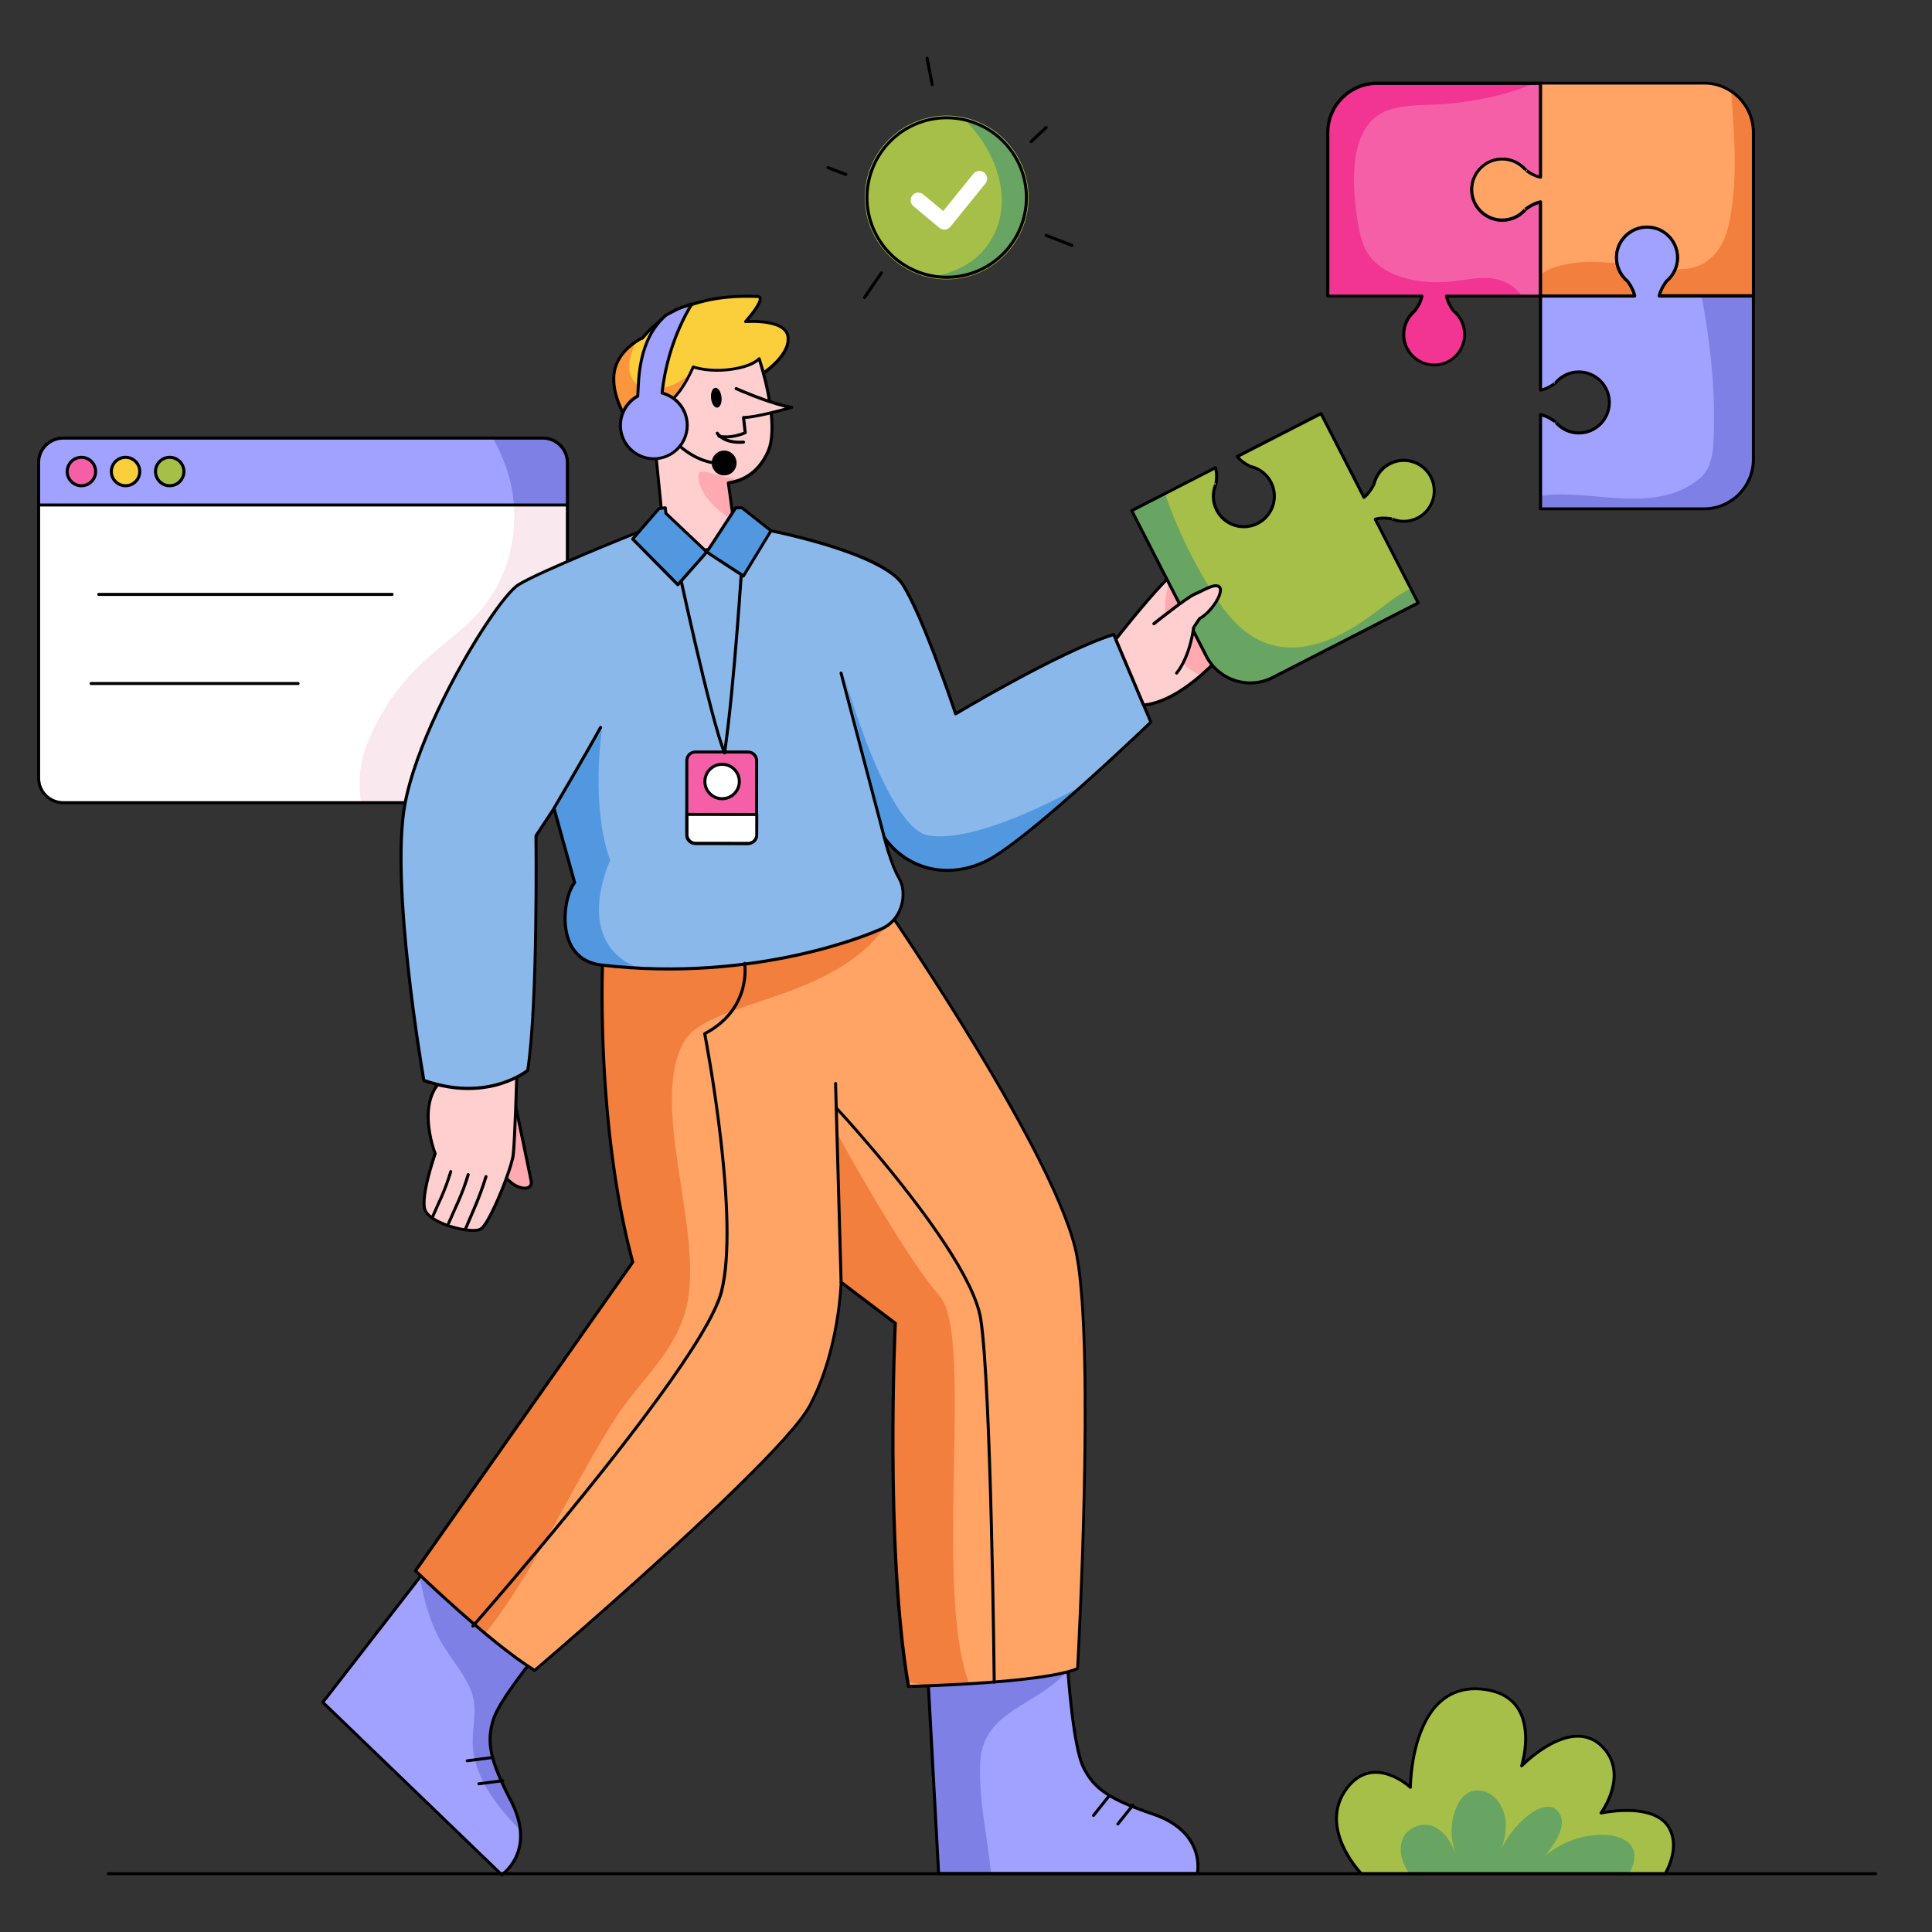 <svg xmlns="http://www.w3.org/2000/svg" xmlns:xlink="http://www.w3.org/1999/xlink" enable-background="new 0 0 2500 2500" viewBox="0 0 2500 2500" id="man-solving-issue"><rect x="0" y="0" width="2500" height="2500" fill="#333333" stroke="none"/><g><g transform="translate(-14612.3 -5351.66) scale(1.085)"><path fill="#a1a2ff" fill-rule="evenodd" d="M14574.5,6938.4l12.5,228.5h308.5c0,0,11.2-49.2-53-70.9c-50.6-17.2-70.2-29.6-83.1-56.3
			c-12.9-26.7-18.7-121.1-18.7-121.1l-132.4-1.9L14574.5,6938.4z" clip-rule="evenodd"></path><g><defs><path id="a" d="M14574.5,6938.4l12.5,228.5h308.5c0,0,11.2-49.2-53-70.9c-50.6-17.2-70.2-29.6-83.1-56.3
					c-12.9-26.7-18.7-121.1-18.7-121.1l-132.4-1.9L14574.5,6938.4z"></path></defs><clipPath id="b"><use overflow="visible" xlink:href="#a"></use></clipPath><g clip-path="url(#b)"><g transform="translate(1111.83 541.902) scale(.922)"><path fill="#7f80e6" fill-rule="evenodd" d="M14782.9,6921.9c-40.8,48-111.3,51.9-114,120.8c-2.3,56.8,14.2,113.6,15.9,170.5
						c0.8,27.6,1.3,62.1-30.7,70c-18.8,4.6-37.5-5.9-52.3-15.9c-40.1-27.2-58.5-80.9-73.6-124.9c-9.7-28.4-18.9-58.4-21.1-88.5
						c-7.6-105.6,42.4-211.1,143.1-252.2L14782.9,6921.9z" clip-rule="evenodd"></path></g></g></g></g><g transform="translate(-14612.3 -5351.66) scale(1.085)"><path fill-rule="evenodd" d="M14573.5,6936.9c-0.6,0.4-0.8,1-0.8,1.6l12.5,228.5c0,1,0.8,1.7,1.8,1.7h308.5c0.8,0,1.6-0.6,1.8-1.4
			c0,0,4.2-18.3-6.8-37.9c-7.3-12.9-21.1-26.3-47.3-35.2c-50-17-69.5-29-82.1-55.4c-12.8-26.6-18.5-120.4-18.5-120.4
			c0-0.9-0.8-1.7-1.7-1.7l-132.5-1.9c-0.4,0-0.7,0.1-1,0.3L14573.5,6936.9z M14576.4,6939.3l32.5-20.8c0,0,114.9,1.6,130.2,1.8
			c0.8,12.8,6.8,95.3,18.7,120.1c13.1,27.1,32.9,39.8,84.2,57.2c25.1,8.5,38.5,21.3,45.3,33.6c8.6,15.1,7.4,29.4,6.7,33.9
			c0,0-280.7,0-305.3,0L14576.4,6939.3z" clip-rule="evenodd"></path></g><g transform="rotate(43.952 15235.812 -13865.85) scale(1.085)"><path fill="#a1a2ff" fill-rule="evenodd" d="M14464.2,7132.7l24.7,228.5h296.3c0,0,11.2-49.2-53-70.9c-50.6-17.2-70.2-29.6-83.1-56.3
			c-12.9-26.7-18.7-121.1-18.7-121.1l-132.4-1.9L14464.2,7132.7z" clip-rule="evenodd"></path><g><defs><path id="c" d="M14464.2,7132.7l24.7,228.5h296.3c0,0,11.2-49.2-53-70.9c-50.6-17.2-70.2-29.6-83.1-56.3
					c-12.9-26.7-18.7-121.1-18.7-121.1l-132.4-1.9L14464.2,7132.7z"></path></defs><clipPath id="d"><use overflow="visible" xlink:href="#c"></use></clipPath><g clip-path="url(#d)"><g transform="rotate(-43.952 14784.172 4726.274) scale(.922)"><path fill="#7f80e6" fill-rule="evenodd" d="M13947.1,6803.7c5.3,27.6,12.7,54.6,26.6,79.2c12.6,22.4,31.8,42.2,40.1,66.9c7.4,22-0.4,45.9,1.1,68.5
						c1.9,28.9,16.9,55.7,34.3,77.9c21.2,27.1,65.6,76.9,104.3,48.7c39.6-28.9,55.1-80.7,58.1-127.6c5.1-77.5-11.6-186.1-74.3-240.1
						c-13.5-11.6-30.9-19.9-47.3-26.4c-16.3-6.5-32.9-12.5-50.6-13L13947.1,6803.7z" clip-rule="evenodd"></path></g></g></g></g><g transform="rotate(43.952 15235.812 -13865.85) scale(1.085)"><path fill-rule="evenodd" d="M14463.2,7131.1c-0.6,0.4-0.9,1-0.8,1.7l24.7,228.5c0.1,0.9,0.8,1.6,1.8,1.6h296.3c0.8,0,1.6-0.6,1.8-1.4
			c0,0,4.2-18.3-6.8-37.9c-7.3-12.9-21.1-26.3-47.3-35.2c-50-17-69.5-29-82.1-55.4c-12.8-26.6-18.5-120.4-18.5-120.4
			c0-0.9-0.8-1.7-1.7-1.7l-132.5-1.9c-0.4,0-0.7,0.1-1,0.3L14463.2,7131.1z M14466.2,7133.6l32.4-20.8l130.2,1.8
			c0.8,12.8,6.8,95.3,18.7,120.1c13.1,27.1,32.9,39.8,84.2,57.2c25.1,8.5,38.5,21.3,45.3,33.6c8.6,15.1,7.4,29.4,6.7,33.9
			c-21.8,0-270.7,0-293.2,0L14466.2,7133.6z" clip-rule="evenodd"></path></g><g transform="translate(-14623.6 -5351.66) scale(1.085)"><path fill="#ffa465" fill-rule="evenodd" d="M14196.8,6074.5c0,0-9,196.8,35.7,363.2l-259.1,368.1c0,0,88.6,85.9,142.2,118.8c0,0,292.4-249.4,327.9-315.3
			c35.5-65.9,37.6-147.6,37.6-147.6l64.6,48.9c0,0-12.7,266.9,15.7,433.1c0,0,160.6-3.6,201.7-21.3c0,0,20.7-372.9-0.7-491.1
			c-21.4-118.3-229.9-419.7-229.9-419.7L14196.8,6074.5z" clip-rule="evenodd"></path><g><defs><path id="e" d="M14196.8,6074.5c0,0-9,196.8,35.7,363.2l-259.1,368.1c0,0,88.6,85.9,142.2,118.8
					c0,0,292.4-249.4,327.9-315.3c35.5-65.9,37.6-147.6,37.6-147.6l64.6,48.9c0,0-12.7,266.9,15.7,433.1c0,0,160.6-3.6,201.7-21.3
					c0,0,20.7-372.9-0.7-491.1c-21.4-118.3-229.9-419.7-229.9-419.7L14196.8,6074.5z"></path></defs><clipPath id="f"><use overflow="visible" xlink:href="#e"></use></clipPath><g clip-path="url(#f)"><g transform="translate(1122.32 541.902) scale(.922)"><path fill="#f37f3e" fill-rule="evenodd" d="M14555,5946.8c-66.2,114-238.3,105.2-270,163.9c-43.4,80.2,23.2,235.8,5.6,333.9
						c-11.3,63.3-61.2,101.1-94.5,153.3c-37.6,59.2-69.1,122.3-104.5,182.8c-38.5,65.6-125.5,207.6-219.1,166.2
						c-161.6-71.4-139.9-365.1-106-498.7c44.8-175.8,175.3-552,369-620.1c126.8-44.6,180.4-19,300.4-23.3L14555,5946.8z" clip-rule="evenodd"></path></g><g transform="translate(1122.32 541.902) scale(.922)"><path fill="#f37f3e" fill-rule="evenodd" d="M14490.2,6421.1l-5.6-191.6c0,0,85,155.4,131.8,208.9c46.9,53.5-13.4,405.5,44.6,515.8l-156.2-30.2
						l19.9-450.7L14490.2,6421.1z" clip-rule="evenodd"></path></g></g></g></g><g transform="translate(-14623.6 -5351.66) scale(1.085)"><path fill-rule="evenodd" d="M14196.5,6072.7c-0.8,0.2-1.4,0.9-1.5,1.7c0,0-9.1,196.4,35.6,362.9l-258.7,367.5c-0.5,0.7-0.4,1.7,0.3,2.3
			c0,0,88.8,86.1,142.4,119c0.7,0.4,1.5,0.3,2.1-0.2c0,0,143.4-122.2,241.5-218.2c42.2-41.3,76.2-77.8,86.8-97.6
			c31.4-58.2,36.8-128.7,37.6-145l61.2,46.3c-0.8,17.5-11.8,272,15.7,432.6c0.2,0.9,0.9,1.5,1.9,1.5c0,0,161.1-3.7,202.3-21.5
			c0.7-0.3,1-0.9,1.1-1.6c0,0,20.7-373.2-0.7-491.6c-21.4-118.5-230.2-420.4-230.2-420.4c-0.4-0.6-1.1-0.9-1.8-0.8L14196.5,6072.7z
			 M14198.6,6076l333.3-62.5c12.8,18.7,208.2,303.9,228.9,418c20.7,114.4,1.9,467.1,0.7,489.6c-40.1,16.3-181.9,20.3-198.4,20.7
			c-28.1-166.2-15.5-431.2-15.5-431.2c0.1-0.6-0.2-1.2-0.7-1.5l-64.7-48.9c-0.5-0.4-1.2-0.5-1.8-0.2c-0.7,0.3-1,0.9-1,1.6
			c0,0-2.1,81.2-37.4,146.8c-10.6,19.7-44.2,55.8-86.2,96.8c-93.2,91.2-227.4,206.2-240.3,217.2c-50-31.1-129.3-106.9-139.6-116.8
			l258.2-366.9c0.3-0.4,0.4-1,0.3-1.5C14191.7,6279.3,14197.8,6094.1,14198.6,6076L14198.6,6076z" clip-rule="evenodd"></path></g><g transform="translate(-14623.6 -5351.66) scale(1.085)"><path fill="#ffaab0" fill-rule="evenodd" d="M14093.1,6252.4c0,0,14.8,70.8,18.3,88c3.5,17.2-31.6,10.7-40.6-25.1l5.8-57.2L14093.1,6252.4z" clip-rule="evenodd"></path></g><g transform="translate(-14623.6 -5351.66) scale(1.085)"><path fill-rule="evenodd" d="M14094.9,6252.1c-0.2-0.5-0.5-0.9-0.9-1.2c-0.5-0.3-0.9-0.3-1.4-0.1l-16.7,5.7c-0.7,0.2-1.1,0.8-1.2,1.5
			l-5.7,57.2c0,0.2,0,0.4,0,0.6c5.8,22.4,21.3,33.6,32,35.3c4.9,0.8,8.9-0.5,10.9-3.2c1.4-1.9,2-4.5,1.3-7.9
			C14109.7,6322.9,14094.9,6252.1,14094.9,6252.1z M14091.7,6254.8c2.5,11.6,14.8,70.5,17.9,86c0.5,2.1,0.3,3.8-0.7,4.9
			c-1.4,1.8-4.1,2.3-7.4,1.8c-9.7-1.5-23.7-12-28.9-32.3c0,0,5.6-55.8,5.6-55.8L14091.7,6254.8z" clip-rule="evenodd"></path></g><g transform="translate(-14623.6 -5351.66) scale(1.085)"><path fill="#ffcfcf" fill-rule="evenodd" d="M14094.5,6208.5c0,0-2.4,83.7-4.5,101.2c-2.2,17.5-27.9,81.8-38.7,88.4c-10.7,6.6-63.4-6.5-67.1-24.7
			c-3.7-18.3,12.8-65.2,12.8-65.2s-20.7-52,2.8-82l32.3-24.8L14094.5,6208.5z" clip-rule="evenodd"></path></g><g transform="translate(-14623.6 -5351.66) scale(1.085)"><path fill-rule="evenodd" d="M14096.3,6208.5c0.1-0.9-0.7-1.7-1.6-1.8l-62.3-7.2c-0.5-0.1-0.9,0.1-1.3,0.4l-32.2,24.8
			c-0.2,0.1-0.3,0.2-0.4,0.3c-9.7,12.3-12.2,28.3-11.6,43c0.8,19.4,6.9,36.7,8.2,40.2c-1.3,3.8-8.2,24.5-11.5,42.7
			c-1.5,8.9-2.3,17.2-1.1,22.8c0.7,3.2,2.7,6.4,5.8,9.3c4.2,4,10.5,7.6,17.5,10.5c12.2,5,26.6,8.1,36.3,8.1c4.6,0,8.2-0.7,10.3-2
			c1.5-0.9,3.1-2.6,5-5.2c2.5-3.5,5.4-8.4,8.3-14.3c11.5-22.5,24.7-58,26.2-70.3C14093.9,6292.4,14096.3,6208.5,14096.3,6208.5z
			 M14092.7,6210.1c-0.4,11.8-2.5,83.4-4.5,99.4c-1.5,12.1-14.5,47-25.8,69.1c-2.8,5.6-5.6,10.4-8,13.8c-1.5,2-2.8,3.5-4,4.2
			c-1.7,1.1-4.6,1.5-8.4,1.5c-9.3,0-23.3-3-34.9-7.8c-6.6-2.7-12.5-6.1-16.5-9.8c-2.5-2.3-4.1-4.8-4.6-7.4c-1-5.3-0.4-13.1,1.1-21.5
			c3.6-19.9,11.6-42.8,11.6-42.8c0.1-0.4,0.1-0.9-0.1-1.3c0,0-7.3-18.4-8.1-39.6c-0.6-13.8,1.6-28.8,10.7-40.5l31.6-24.3
			L14092.7,6210.1L14092.7,6210.1z" clip-rule="evenodd"></path></g><g transform="translate(-14624.7 -5353.7) scale(1.085)"><path fill-rule="evenodd" d="M14056.8,6337.1c-7.5,24.7-16.5,43.4-24.1,61.6c-0.4,0.9,0,2,0.9,2.4c0.9,0.4,2,0,2.4-1
			c7.7-18.3,16.8-37.1,24.3-62c0.3-1-0.3-2-1.2-2.3C14058.1,6335.6,14057.1,6336.1,14056.8,6337.1z" clip-rule="evenodd"></path></g><g transform="translate(-14648.2 -5360.58) scale(1.085)"><path fill-rule="evenodd" d="M14057.3,6341c-7.4,24.7-15.7,39.9-23.4,58.1c-0.4,0.9,0,2,0.9,2.4c0.9,0.4,2,0,2.4-1
			c7.7-18.3,16-33.5,23.6-58.4c0.3-1-0.3-2-1.2-2.3C14058.6,6339.5,14057.6,6340,14057.3,6341z" clip-rule="evenodd"></path></g><g transform="translate(-14670.2 -5369.42) scale(1.085)"><path fill-rule="evenodd" d="M14056.8,6345.6c-7.5,24.7-14,35.8-21.7,53.9c-0.4,0.9,0,2,0.9,2.4c0.9,0.4,2,0,2.4-1
			c7.7-18.3,14.2-29.4,21.8-54.3c0.3-1-0.2-2-1.1-2.3C14058,6344.1,14057.1,6344.6,14056.8,6345.6z" clip-rule="evenodd"></path></g><g transform="translate(-14623.6 -5351.66) scale(1.085)"><path fill="#fbcf3b" fill-rule="evenodd" d="M14243.4,5335.6c0.8,4.5,28.8-54.5,138.1-49.7c12.4,0.5-14.2,30-14.2,30s47.6-3.9,50.6,18
			c3,22-29.2,43.2-29.2,43.2l-116.4,68.6l-32.6,7.9c0,0-37.9-44.9-28-82C14218.1,5347.7,14243.4,5335.6,14243.4,5335.6z" clip-rule="evenodd"></path><g><defs><path id="g" d="M14243.4,5335.6c0.8,4.5,28.8-54.5,138.1-49.7c12.4,0.5-14.2,30-14.2,30s47.6-3.9,50.6,18
					c3,22-29.2,43.2-29.2,43.2l-116.4,68.6l-32.6,7.9c0,0-37.9-44.9-28-82C14218.1,5347.7,14243.4,5335.6,14243.4,5335.6z"></path></defs><clipPath id="h"><use overflow="visible" xlink:href="#g"></use></clipPath><g clip-path="url(#h)"><g transform="matrix(.991 0 0 .922 129.366 544.735)"><path fill="#fa973c" fill-rule="evenodd" d="M14236.2,5198.9c-3.4,7.8-6.6,16-8.2,24.4c-0.8,4.9-1.1,9.4-0.6,14.4c0.4,3.3,1.2,6.5,2.6,9.6
						c10.4,22.7,40.7,15.9,57.4,5.1c5.9-3.8,11.5-8.1,16.5-13.2c0.4-0.4,4.1-5.1,4.3-5c9.3,2.6,12.3,17.3,12.8,24.9
						c1.4,24.7-13.2,49.3-30.5,65.7c-8.1,7.7-18.2,12.8-28.7,16.5c-8.6,3.1-17.7,5.9-26.9,6c-9.6,0.2-20-0.6-28.9-4.3
						c-41.9-17.2-50.6-70.5-38.1-109.7L14236.2,5198.9z" clip-rule="evenodd"></path></g></g></g></g><g transform="translate(-14623.6 -5351.66) scale(1.085)"><path fill-rule="evenodd" d="M14243.3,5333.8c-0.2,0-0.5,0.1-0.7,0.2c0,0-26.1,12.5-32.7,37.2c-4.1,15.2-0.4,31.8,5.6,46.1
			c8.9,21.2,22.7,37.6,22.7,37.6c0.5,0.5,1.1,0.8,1.8,0.6l32.6-7.9c0.2,0,0.4-0.1,0.5-0.2l116.5-68.6c0,0,0,0,0.1,0
			c0,0,11.8-7.8,20.6-18.9c6-7.6,10.6-16.8,9.3-26.1c-1.3-9.5-10.1-14.7-20.5-17.3c-10.2-2.6-21.7-2.6-27.8-2.5
			c4.1-4.9,11.6-14.1,14.1-20.6c1.2-2.9,1.3-5.4,0.4-7c-0.8-1.2-2.1-2.1-4.3-2.2c-88.4-3.9-124.3,33.6-135.4,46.4
			C14245,5331.9,14243.9,5333.2,14243.3,5333.8z M14243.4,5337.7c0.4,0,0.8,0,1.1-0.2c0.3-0.1,0.8-0.5,1.3-1
			c5.9-6.2,38.2-53,135.6-48.7c0.6,0,1,0.1,1.3,0.3c0.2,0.2,0.3,0.6,0.2,1c0,0.8-0.3,1.8-0.8,2.9c-3.5,8.6-16.2,22.7-16.2,22.7
			c-0.5,0.6-0.6,1.4-0.3,2c0.4,0.7,1,1.1,1.8,1c0,0,16.8-1.4,30.9,2.2c8.8,2.2,16.6,6.3,17.7,14.3c1.1,8.3-3.2,16.5-8.6,23.3
			c-8.2,10.2-19,17.6-19.8,18.1c0,0-116.2,68.4-116.2,68.4l-31.2,7.6c-2.9-3.6-14-17.9-21.4-35.8c-5.8-13.6-9.3-29.3-5.5-43.8
			C14219,5351.4,14239.2,5339.9,14243.4,5337.7z M14245.2,5335.2v0.1C14245.2,5335.3,14245.2,5335.3,14245.2,5335.2z
			 M14245.2,5335.1L14245.2,5335.1C14245.2,5335.1,14245.2,5335.2,14245.2,5335.1L14245.2,5335.1z M14245.1,5335L14245.1,5335
			L14245.1,5335L14245.1,5335z" clip-rule="evenodd"></path></g><g transform="matrix(.999 .219 -.401 .789 -11201.8 -7063)"><path fill-rule="evenodd" d="M14435.3,5040.9l21.7,37.4c0.7,1.2,1.9,1.7,2.7,1.2c0.8-0.5,1-1.8,0.4-3l-21.6-37.4c-0.7-1.2-2-1.7-2.8-1.2
			C14434.8,5038.4,14434.6,5039.8,14435.3,5040.9z" clip-rule="evenodd"></path></g><g transform="matrix(.605 -.774 .273 .685 -9043.01 8229.37)"><path fill-rule="evenodd" d="M14566.6,4764.9l21.7,37.4c0.9,1.6,2.4,2.5,3.2,2c0.8-0.5,0.8-2.2-0.1-3.8l-21.6-37.4c-0.9-1.6-2.5-2.5-3.3-2
			C14565.6,4761.5,14565.7,4763.2,14566.6,4764.9z" clip-rule="evenodd"></path></g><g transform="translate(-14623.6 -5351.66) scale(1.085)"><path fill-rule="evenodd" d="M14527.7,5256.8l-20.1,29.3c-0.6,0.8-0.4,2,0.5,2.5c0.8,0.6,2,0.4,2.5-0.5l20.1-29.3c0.6-0.8,0.3-2-0.5-2.5
			C14529.4,5255.8,14528.2,5256,14527.7,5256.8z" clip-rule="evenodd"></path></g><g transform="translate(-14623.6 -5351.66) scale(1.085)"><path fill-rule="evenodd" d="M14725,5214.8l30.7,11.9c0.9,0.4,2.1-0.1,2.4-1c0.4-0.9-0.1-2-1-2.3l-30.7-11.9c-0.9-0.4-2,0.1-2.4,1
			C14723.6,5213.3,14724,5214.4,14725,5214.8z" clip-rule="evenodd"></path></g><g transform="translate(-14623.6 -5351.66) scale(1.085)"><path fill-rule="evenodd" d="M14709,5102.6l17.9-16.8c0.8-0.7,0.8-1.8,0.1-2.6s-1.8-0.8-2.5-0.1l-18,16.8c-0.7,0.7-0.8,1.8-0.1,2.6
			C14707.1,5103.2,14708.2,5103.3,14709,5102.6z" clip-rule="evenodd"></path></g><g transform="matrix(.958 0 0 1.085 -12795 -5332.36)"><path fill-rule="evenodd" d="M13502.2,7151h2387.2c1.1,0,2.1-0.8,2.1-1.8c0-1-0.9-1.8-2.1-1.8h-2387.2c-1.1,0-2,0.8-2,1.8
			C13500.3,7150.2,13501.1,7151,13502.2,7151z" clip-rule="evenodd"></path></g><g transform="translate(46.49 253.826) scale(.578)"><path fill="#fff" fill-rule="evenodd" d="M1189.8,596.7c0-14.6-5.8-28.6-16.1-39c-10.3-10.3-24.4-16.1-39-16.1c-198.4,0-875.1,0-1073.5,0
			c-14.6,0-28.6,5.8-39,16.1C11.8,568,6,582.1,6,596.7c0,148.8,0,557.4,0,706.1c0,14.6,5.8,28.6,16.1,39
			c10.3,10.3,24.4,16.1,39,16.1h1073.5c14.6,0,28.6-5.8,39-16.1c10.3-10.3,16.1-24.4,16.1-39C1189.8,1154,1189.8,745.5,1189.8,596.7
			z" clip-rule="evenodd"></path><g><defs><path id="i" d="M1189.8,596.7c0-14.6-5.8-28.6-16.1-39c-10.3-10.3-24.4-16.1-39-16.1c-198.4,0-875.1,0-1073.5,0
					c-14.6,0-28.6,5.8-39,16.1C11.8,568,6,582.1,6,596.7c0,148.8,0,557.4,0,706.1c0,14.6,5.8,28.6,16.1,39
					c10.3,10.3,24.4,16.1,39,16.1h1073.5c14.6,0,28.6-5.8,39-16.1c10.3-10.3,16.1-24.4,16.1-39
					C1189.8,1154,1189.8,745.5,1189.8,596.7z"></path></defs><clipPath id="j"><use overflow="visible" xlink:href="#i"></use></clipPath><g clip-path="url(#j)"><g transform="translate(-23293.4 -8688.11) scale(1.732)"><path fill="#f9e8ed" fill-rule="evenodd" d="M14027.7,5310.3c13.3,21,24.7,43.1,31.8,67.1c18.9,64.2,2.2,136.8-45.3,184.5
						c-23.7,23.9-52,42.6-75.5,66.8c-25.2,25.9-45.2,56.5-59.5,89.6c-39.3,91.3,20.7,188.7,122.3,192.5
						c164.2,6.1,257.4-172.1,277.9-313.2c8.3-56.9,5.8-117.9-3.4-174.7c-11.1-68.5-37.5-124-86.7-171.5
						c-13.9-13.4-30.1-34.3-51-35.9L14027.7,5310.3z" clip-rule="evenodd"></path></g></g></g></g><g transform="translate(46.49 253.826) scale(.578)"><path fill-rule="evenodd" d="M1193.2,596.7c0-15.5-6.2-30.4-17.1-41.4c-11-11-25.9-17.1-41.4-17.1c-198.4,0-875.1,0-1073.5,0
			c-15.5,0-30.4,6.2-41.4,17.1c-11,11-17.1,25.9-17.1,41.4c0,148.8,0,557.4,0,706.1c0,15.5,6.2,30.4,17.1,41.4
			c11,11,25.9,17.1,41.4,17.1h1073.5c15.5,0,30.4-6.2,41.4-17.1c11-11,17.1-25.9,17.1-41.4C1193.2,1154,1193.2,745.5,1193.2,596.7z
			 M1186.4,596.7c0,148.8,0,557.4,0,706.1c0,13.7-5.4,26.9-15.1,36.6c-9.7,9.7-22.9,15.1-36.6,15.1H61.1c-13.7,0-26.9-5.4-36.6-15.1
			c-9.7-9.7-15.1-22.9-15.1-36.6V596.7c0-13.7,5.4-26.9,15.1-36.6c9.7-9.7,22.9-15.1,36.6-15.1c198.4,0,875.1,0,1073.5,0
			c13.7,0,26.9,5.4,36.6,15.1C1180.9,569.8,1186.4,583,1186.4,596.7z" clip-rule="evenodd"></path></g><g transform="matrix(.578 0 0 .106 46.49 679.121)"><path fill="#a1a2ff" fill-rule="evenodd" d="M1189.8-759c0-79.4-5.8-155.6-16.1-211.7c-10.3-56.2-24.4-87.7-39-87.7c-198.4,0-875.1,0-1073.5,0
			c-14.6,0-28.6,31.5-39,87.7C11.8-914.6,6-838.4,6-759c0,233,0,517,0,517h1183.8C1189.8-242,1189.8-526,1189.8-759z" clip-rule="evenodd"></path><g><defs><path id="k" d="M1189.8-759c0-79.4-5.8-155.6-16.1-211.7c-10.3-56.2-24.4-87.7-39-87.7c-198.4,0-875.1,0-1073.5,0
					c-14.6,0-28.6,31.5-39,87.7C11.8-914.6,6-838.4,6-759c0,233,0,517,0,517h1183.8C1189.8-242,1189.8-526,1189.8-759z"></path></defs><clipPath id="l"><use overflow="visible" xlink:href="#k"></use></clipPath><g clip-path="url(#l)"><g transform="matrix(1.732 0 0 9.406 -23293.4 -51196.5)"><path fill="#7f80e6" fill-rule="evenodd" d="M14027.7,5310.3c13.3,21,24.7,43.1,31.8,67.1c18.9,64.2,2.2,136.8-45.3,184.5
						c-23.7,23.9-52,42.6-75.5,66.8c-25.2,25.9-45.2,56.5-59.5,89.6c-39.3,91.3,20.7,188.7,122.3,192.5
						c164.2,6.1,257.4-172.1,277.9-313.2c8.3-56.9,5.8-117.9-3.4-174.7c-11.1-68.5-37.5-124-86.7-171.5
						c-13.9-13.4-30.1-34.3-51-35.9L14027.7,5310.3z" clip-rule="evenodd"></path></g></g></g></g><g transform="matrix(.578 0 0 .106 46.49 679.121)"><path fill-rule="evenodd" d="M1193.2-759c0-84.3-6.2-165.2-17.1-224.8c-11-59.6-25.9-93.1-41.4-93.1c-198.4,0-875.1,0-1073.5,0
			c-15.5,0-30.4,33.5-41.4,93.1C8.8-924.2,2.6-843.3,2.6-759c0,233,0,517,0,517c0,10.2,1.5,18.5,3.4,18.5h1183.8
			c1.9,0,3.4-8.3,3.4-18.5V-759z M1186.4-759v498.5c-67.2,0-1109.7,0-1177,0V-759c0-74.5,5.4-146,15.1-198.7
			c9.7-52.7,22.9-82.3,36.6-82.3c198.4,0,875.1,0,1073.5,0c13.7,0,26.9,29.6,36.6,82.3C1180.9-905,1186.4-833.5,1186.4-759z" clip-rule="evenodd"></path></g><g transform="translate(-62.775 1.296) scale(.859)"><circle cx="195.7" cy="708.8" r="21.4" fill="#f45fa8" fill-rule="evenodd" clip-rule="evenodd"></circle></g><g transform="translate(-62.775 1.296) scale(.859)"><path fill-rule="evenodd" d="M195.7,685.1c-13.1,0-23.7,10.6-23.7,23.7c0,13.1,10.6,23.7,23.7,23.7s23.7-10.6,23.7-23.7
			C219.5,695.8,208.8,685.1,195.7,685.1z M195.7,689.7c10.6,0,19.1,8.6,19.1,19.1s-8.6,19.1-19.1,19.1s-19.1-8.6-19.1-19.1
			S185.2,689.7,195.7,689.7z" clip-rule="evenodd"></path></g><g transform="translate(-2.207 1.296) scale(.859)"><circle cx="191.7" cy="708.8" r="21.4" fill="#fbcf3b" fill-rule="evenodd" clip-rule="evenodd"></circle></g><g transform="translate(-2.207 1.296) scale(.859)"><path fill-rule="evenodd" d="M191.7,685.1c-13.1,0-23.7,10.6-23.7,23.7c0,13.1,10.6,23.7,23.7,23.7s23.7-10.6,23.7-23.7
			C215.4,695.8,204.8,685.1,191.7,685.1z M191.7,689.7c10.6,0,19.1,8.6,19.1,19.1s-8.6,19.1-19.1,19.1s-19.1-8.6-19.1-19.1
			S181.1,689.7,191.7,689.7z" clip-rule="evenodd"></path></g><g transform="translate(58.36 1.296) scale(.859)"><circle cx="187.7" cy="708.8" r="21.4" fill="#a6bf49" fill-rule="evenodd" clip-rule="evenodd"></circle></g><g transform="translate(58.36 1.296) scale(.859)"><path fill-rule="evenodd" d="M187.7,685.1c-13.1,0-23.7,10.6-23.7,23.7c0,13.1,10.6,23.7,23.7,23.7s23.7-10.6,23.7-23.7
			C211.4,695.8,200.7,685.1,187.7,685.1z M187.7,689.7c10.6,0,19.1,8.6,19.1,19.1s-8.6,19.1-19.1,19.1s-19.1-8.6-19.1-19.1
			S177.1,689.7,187.7,689.7z" clip-rule="evenodd"></path></g><g transform="translate(-14623.6 -5351.66) scale(1.085)"><path fill-rule="evenodd" d="M13595.8,5643.1h349.8c1,0,1.8-0.8,1.8-1.8s-0.8-1.8-1.8-1.8h-349.8c-1,0-1.8,0.8-1.8,1.8
			S13594.7,5643.1,13595.8,5643.1z" clip-rule="evenodd"></path></g><g transform="matrix(.766 0 0 1.085 -10254.9 -5229.41)"><path fill-rule="evenodd" d="M13541.4,5636.7h349.8c1.4,0,2.5-0.8,2.5-1.8s-1.1-1.8-2.5-1.8h-349.8c-1.4,0-2.5,0.8-2.5,1.8
			S13540,5636.7,13541.4,5636.7z" clip-rule="evenodd"></path></g><g transform="rotate(-8.876 -35784.132 66162.827) scale(1.27)"><path fill="#ffcfcf" fill-rule="evenodd" d="M8408.8,5451.9c0,0,11.6,68.3-5.8,95c-15,23.1-34.1,25.1-44.8,25.2l-0.9,51.2c0,0-14.6,13.9-35.7,12.8
			c-10.8-0.6-22.7-9.8-36.7-17.3l7.4-132.8c0,0,21.6,6.8,48.7-36.1C8362.6,5460.5,8396.1,5460.9,8408.8,5451.9z" clip-rule="evenodd"></path><g><defs><path id="m" d="M8408.8,5451.9c0,0,11.6,68.3-5.8,95c-15,23.1-34.1,25.1-44.8,25.2l-0.9,51.2c0,0-14.6,13.9-35.7,12.8
					c-10.8-0.6-22.7-9.8-36.7-17.3l7.4-132.8c0,0,21.6,6.8,48.7-36.1C8362.6,5460.5,8396.1,5460.9,8408.8,5451.9z"></path></defs><clipPath id="n"><use overflow="visible" xlink:href="#m"></use></clipPath><g clip-path="url(#n)"><g transform="matrix(.778 .121 -.177 1.132 -1835.35 -2343.98)"><path fill="#ffaab0" fill-rule="evenodd" d="M14349.5,5455.3c-10.5-0.6-20.6-3.1-30.9-4.9c-2.8-0.5-5.7-0.8-8.5-0.8c-0.5,0-2.5-0.2-3,0.3
						c-2.2,1.9-1.3,6.1-0.7,8.5c1.9,6.7,7.4,12.3,12.5,16.6c10,8.3,22.1,14.2,34,18.9c6.4,2.5,13.2,5,20.1,5.7
						c4.7,0.5,12.2,1.5,16.8-0.9c9-4.5,11.7-16.2,10.6-25.6L14349.5,5455.3z" clip-rule="evenodd"></path></g></g></g></g><g transform="rotate(-8.876 -35784.132 66162.827) scale(1.27)"><path fill-rule="evenodd" d="M8410.3,5451.7c-0.1-0.5-0.4-1-0.9-1.2c-0.5-0.2-1-0.1-1.5,0.2c-4.9,3.4-13,5.4-22.3,5.9
			c-14.2,0.8-31.2-1.8-43.8-8.1c-0.7-0.4-1.6-0.1-2,0.6c-26.3,41.7-47,35.5-47,35.5c-0.5-0.1-1-0.1-1.3,0.2
			c-0.4,0.3-0.6,0.7-0.7,1.2l-7.4,132.8c0,0.6,0.3,1.2,0.8,1.5c8.4,4.5,16,9.6,23.1,13.1c4.9,2.4,9.6,4.1,14.2,4.4
			c21.8,1.2,36.8-13.2,36.8-13.2c0.3-0.3,0.5-0.7,0.5-1.1l0.9-49.7c11.2-0.3,29.8-3.2,44.6-25.9c7.1-10.9,9.5-28.5,9.8-45.8
			C8414.5,5476.4,8410.3,5451.7,8410.3,5451.7z M8407.6,5454.5c1,6.6,3.7,26.7,3.4,47.4c-0.3,16.6-2.5,33.7-9.3,44.1
			c-14.6,22.4-33.2,24.4-43.5,24.5c-0.8,0-1.5,0.7-1.5,1.5l-0.9,50.5c-2.6,2.3-15.8,12.9-34.1,11.9c-4.1-0.2-8.4-1.8-13-4
			c-6.8-3.4-14.2-8.2-22.2-12.6l7.2-130.1c5.9,0.7,25-0.5,47.9-36c13,6.1,29.9,8.6,44.1,7.8
			C8394.6,5459.2,8402.3,5457.4,8407.6,5454.5L8407.6,5454.5z" clip-rule="evenodd"></path></g><g transform="matrix(-1.245 .251 .251 1.245 3207.13 -681.628)"><path fill="#a1a2ff" fill-rule="evenodd" d="M1999.3,552.9c-16.5-52.1-47.8-82.8-47.8-82.8c13.8,1.8,11.7,0.8,28,5.8c33.8,18.9,40.8,61.5,44.7,75.2
			c13.8,4.3,23.9,17.2,23.9,32.5c0,18.8-15.3,34-34,34c-18.8,0-34-15.3-34-34C1980.1,570,1988,558.4,1999.3,552.9z" clip-rule="evenodd"></path></g><g transform="matrix(-1.245 .251 .251 1.245 3207.13 -681.628)"><path fill-rule="evenodd" d="M1997.5,552.1c-16.4-50.9-47-81-47-81c-0.5-0.5-0.6-1.2-0.3-1.8c0.3-0.6,0.9-0.9,1.6-0.9
			c14,1.8,11.8,0.9,28.2,5.9c0.1,0,0.2,0.1,0.3,0.1c33.6,18.8,41.2,60.7,45.2,75.3c14.1,4.8,24.2,18.1,24.2,33.7
			c0,19.6-15.9,35.6-35.6,35.6c-19.6,0-35.6-15.9-35.6-35.6C1978.5,569.9,1986.2,558.1,1997.5,552.1z M2000.8,552.4
			c0.2,0.7-0.1,1.5-0.8,1.9c-10.9,5.3-18.4,16.4-18.4,29.3c0,17.9,14.6,32.5,32.5,32.5c17.9,0,32.5-14.6,32.5-32.5
			c0-14.6-9.6-26.9-22.8-31c-0.5-0.2-0.9-0.6-1-1.1c-3.8-13.5-10.6-55.5-43.8-74.2c-14.1-4.3-14.1-4.1-23.3-5.2
			C1963.9,481.2,1987.3,509.7,2000.8,552.4z" clip-rule="evenodd"></path></g><g transform="matrix(-1.245 .251 .251 1.245 3207.13 -681.628)"><path fill-rule="evenodd" d="M1993.5,610.5c0,0-14.2,20.2-36.1,25.5c-0.8,0.2-1.7-0.3-1.9-1.1c-0.2-0.8,0.3-1.7,1.1-1.9
			c20.8-5,34.3-24.2,34.3-24.2c0.5-0.7,1.5-0.9,2.2-0.4C1993.8,608.8,1994,609.8,1993.5,610.5z" clip-rule="evenodd"></path></g><g transform="matrix(-1.458 .293 .293 1.458 3565.72 -939.637)"><circle cx="1936.8" cy="666.1" r="10.8" fill-rule="evenodd" clip-rule="evenodd" transform="rotate(-11.373 1937.058 666.121)"></circle></g><g transform="rotate(-20.436 -12017.009 30731.537) scale(1.27)"><path fill="#ffcfcf" fill-rule="evenodd" d="M8418.1,5459.8c0,0,28.4,27.8,46.4,37.6c0,0-37.5-2.8-49.6-7.4l-3.8,15.1c0,0-14.9,1.2-26.4-6.1
			L8418.1,5459.8z" clip-rule="evenodd"></path></g><g transform="rotate(-20.436 -12017.009 30731.537) scale(1.27)"><path fill-rule="evenodd" d="M8417,5460.9c0,0,23.2,22.7,41,34.4c-11.2-1-33.8-3.4-42.6-6.8c-0.4-0.2-0.9-0.1-1.3,0.1
			c-0.4,0.2-0.7,0.6-0.8,1l-3.5,14c-3.6,0.1-15.1,0-24.3-5.9c-0.7-0.5-1.7-0.2-2.1,0.5c-0.5,0.7-0.2,1.7,0.5,2.1
			c11.9,7.6,27.3,6.3,27.3,6.3c0.7,0,1.2-0.5,1.4-1.2l3.4-13.5c13.6,4.3,48.4,7,48.4,7c0.7,0.1,1.4-0.4,1.6-1.1
			c0.2-0.7-0.1-1.4-0.7-1.8c-17.9-9.7-46.1-37.4-46.1-37.4c-0.6-0.6-1.6-0.6-2.2,0S8416.4,5460.3,8417,5460.9z" clip-rule="evenodd"></path></g><g transform="matrix(-.946 .352 .352 .946 10469.6 -8620.2)"><path fill-rule="evenodd" d="M12033.4,5228.4c0,0-2.8,16.5-28.9,23.9c-1,0.3-2.2-0.3-2.5-1.3c-0.3-1,0.3-2.1,1.3-2.4
			c23.3-6.7,26.2-20.9,26.2-20.9c0.2-1.1,1.2-1.8,2.3-1.6C12032.9,5226.3,12033.6,5227.4,12033.4,5228.4z" clip-rule="evenodd"></path></g><g transform="translate(-4272.47 140.833) scale(1.016)"><circle cx="5410.9" cy="112.9" r="104.3" fill="#a6bf49" fill-rule="evenodd" clip-rule="evenodd"></circle><g><defs><circle id="o" cx="5410.9" cy="112.9" r="103.2"></circle></defs><clipPath id="p"><use overflow="visible" xlink:href="#o"></use></clipPath><g clip-path="url(#p)"><g transform="translate(9.567 -5.318)"><path fill="#68a462" fill-rule="evenodd" d="M5422,17.3c46.2,42.8,71.7,119.4,23.7,170.9c-20.5,22-49.8,30.3-78.8,33c-9.3,0.8-18.7,1-28,0.9
						c-3.8,0-7.6-0.1-11.5,0c-1.7,0-5.5-1.4-5,0.2c5.5,16.3,29.9,25.6,45.2,27.3c107,12.1,219.1-80.6,195.9-193.7
						c-14-68.1-89.8-118.7-154.4-80.8L5422,17.3z" clip-rule="evenodd"></path></g></g></g></g><g transform="translate(-4272.47 140.833) scale(1.016)"><path fill-rule="evenodd" d="M5410.9,9.5c-57.1,0-103.5,46.4-103.5,103.5s46.4,103.5,103.5,103.5s103.5-46.4,103.5-103.5
			S5468,9.5,5410.9,9.5z M5410.9,13.3c55,0,99.6,44.6,99.6,99.6c0,55-44.6,99.6-99.6,99.6c-55,0-99.6-44.6-99.6-99.6
			C5311.4,58,5356,13.3,5410.9,13.3z" clip-rule="evenodd"></path></g><g transform="translate(-4265.97 139.245) scale(1.016)"><path fill="#fff" fill-rule="evenodd" d="M5362.2,125.6l33.1,27.6c2,1.7,4.6,2.5,7.2,2.2c2.6-0.3,5-1.6,6.7-3.6l44.6-55.2c3.4-4.2,2.8-10.4-1.5-13.8
			c-4.2-3.4-10.4-2.8-13.8,1.5l-38.4,47.4l-25.5-21.2c-4.2-3.5-10.4-2.9-13.8,1.3C5357.4,115.9,5358,122.1,5362.2,125.6z" clip-rule="evenodd"></path></g><g transform="translate(-14623.6 -5351.66) scale(1.085)"><path fill="#8ab8ea" fill-rule="evenodd" d="M14397.5,5565.4c0,0,132.7,25.9,157.3,64.4c24.5,38.5,62.9,154.1,62.9,154.1s125-75,188.5-94.7l44.3,104.6
			c0,0-149.7,144-197.9,166.4c-48.3,22.4-95.1,6.5-120.1-28.9c0,0,7.8,31.8,17.8,48.7c9.9,16.9,5.4,52-26.2,62.4
			c0,0-140.8,63.2-329.5,40.9c-55.7-6.6-46.2-80.2-31.4-98.2l-24.7-88.5l-21.5,32.7c0,0,2.5,200.2-9.9,279.8c0,0-47,38.9-123.8,12
			c0,0-40.2-229.9-22.9-327.6c17.3-97.7,109.8-247.5,135.8-263.7c25.9-16.2,143.8-63.2,143.8-63.2l66.5,17.3l14.4,6.9
			L14397.5,5565.4z" clip-rule="evenodd"></path><g><defs><path id="q" d="M14397.5,5565.4c0,0,132.7,25.9,157.3,64.4c24.5,38.5,62.9,154.1,62.9,154.1s125-75,188.5-94.7
					l44.3,104.6c0,0-149.7,144-197.9,166.4c-48.3,22.4-95.1,6.5-120.1-28.9c0,0,7.8,31.8,17.8,48.7c9.9,16.9,5.4,52-26.2,62.4
					c0,0-140.8,63.2-329.5,40.9c-55.7-6.6-46.2-80.2-31.4-98.2l-24.7-88.5l-21.5,32.7c0,0,2.5,200.2-9.9,279.8c0,0-47,38.9-123.8,12
					c0,0-40.2-229.9-22.9-327.6c17.3-97.7,109.8-247.5,135.8-263.7c25.9-16.2,143.8-63.2,143.8-63.2l66.5,17.3l14.4,6.9
					L14397.5,5565.4z"></path></defs><clipPath id="r"><use overflow="visible" xlink:href="#q"></use></clipPath><g clip-path="url(#r)"><g transform="translate(1122.32 541.902) scale(.922)"><path fill="#5198e1" fill-rule="evenodd" d="M14546.6,5847l-53.7-211c0,0,54.7,196.2,108.2,206.4c72.3,13.8,225.7-79.1,225.7-79.1l-109.7,169.4
						l-109.4-33.9C14607.7,5898.7,14557.5,5889.1,14546.6,5847z" clip-rule="evenodd"></path></g><g transform="translate(1122.32 541.902) scale(.922)"><path fill="#5198e1" fill-rule="evenodd" d="M14119.2,5809.7c0,0,44.2-77.4,60.3-103.6c0,0-15,97.6,10.7,168.8c0,0-51.2,106.8,38.7,140.1l-54.2,27.8
						l-47.9-28.9l-2.7-141.7L14119.2,5809.7z" clip-rule="evenodd"></path></g></g></g></g><g transform="translate(-14623.6 -5351.66) scale(1.085)"><path fill-rule="evenodd" d="M14397.9,5563.6c-0.4-0.1-0.7,0-0.9,0.1l-75.9,25.2l-13.7-6.6c-0.1,0-0.3-0.1-0.4-0.1l-66.5-17.3
			c-0.4-0.1-0.8-0.1-1.1,0.1c0,0-118.1,47.1-144.1,63.3c-7.9,4.9-22,22-38.1,46.2c-37.3,55.9-86.4,150.1-98.5,218.7
			c-17.3,97.8,22.9,328.2,22.9,328.2c0.1,0.6,0.6,1.2,1.1,1.4c77.9,27.3,125.7-12.3,125.7-12.3c0.3-0.3,0.6-0.7,0.6-1.1
			c12-77.2,10.1-267.9,10-279.5l18.9-28.9l23.4,83.7c-7.4,9.7-13.3,32.5-10.6,54c2.8,22.3,14.9,43,43.6,46.4
			c186.6,22,326.6-39.3,330.4-41c32.8-10.9,37.4-47.4,27.1-65c-6.6-11.2-12.3-29.1-15.3-39.7c26.5,31,71.1,43.6,116.8,22.3
			c48.4-22.5,198.4-166.8,198.4-166.8c0.6-0.5,0.8-1.3,0.5-2l-44.3-104.6c-0.4-0.9-1.3-1.3-2.2-1c-59,18.3-171,84.2-187,93.7
			c-5.4-16-39.8-116.8-62.4-152.3c-7.5-11.8-24.9-22.5-45.6-31.6C14463.1,5576.4,14397.9,5563.6,14397.9,5563.6z M14397.6,5567.3
			c5.9,1.2,66.7,13.6,111.6,33.3c20,8.8,36.9,18.9,44,30.2c24.5,38.4,62.8,153.6,62.8,153.6c0.2,0.5,0.6,0.9,1.1,1.1
			c0.5,0.2,1,0.1,1.5-0.2c0,0,122.7-73.6,186.6-94l43.2,101.9c-12.4,11.9-150.6,143.9-196.5,165.2c-47.3,22-93.3,6.5-117.8-28.3
			c-0.5-0.7-1.4-1-2.3-0.6c-0.8,0.4-1.2,1.2-0.9,2.1c0,0,7.9,32.2,17.9,49.2c9.5,16.2,5.1,49.8-25.2,59.7c-0.1,0-0.1,0-0.2,0.1
			c0,0-140.5,63-328.5,40.8c-26.9-3.2-37.9-22.5-40.5-43.2c-2.6-20.9,3.1-43.2,10.4-52c0.4-0.5,0.5-1.1,0.3-1.6l-24.6-88.5
			c-0.2-0.7-0.8-1.2-1.5-1.3c-0.7-0.1-1.4,0.2-1.8,0.8l-21.5,32.6c-0.2,0.3-0.3,0.7-0.3,1c0,0,2.5,198.9-9.7,278.7
			c-5.4,4-50.2,35.9-120.6,11.6c-2.9-16.8-39.3-232.3-22.7-325.9c12.1-68.2,60.9-161.8,98-217.3c15.7-23.6,29.2-40.3,37-45.1
			c24.8-15.5,134.2-59.3,142.9-62.8l65.8,17.1l14.2,6.8c0.4,0.2,0.8,0.2,1.3,0.1L14397.6,5567.3L14397.6,5567.3z" clip-rule="evenodd"></path></g><g transform="translate(-14623.6 -5351.66) scale(1.085)"><path fill-rule="evenodd" d="M14534.4,5930.8l-51.6-196.1c-0.2-1-1.2-1.5-2.2-1.3c-0.9,0.3-1.5,1.2-1.3,2.2l51.6,196.1
			c0.2,1,1.2,1.5,2.2,1.3C14534,5932.8,14534.6,5931.8,14534.4,5930.8z" clip-rule="evenodd"></path></g><g transform="translate(-14623.6 -5351.66) scale(1.085)"><path fill="#ffcfcf" fill-rule="evenodd" d="M14808.7,5694.9c0,0,62.7-80.5,79.7-86.9l47.3,104.5c0,0-47.2,56.5-93.8,60.8L14808.7,5694.9z" clip-rule="evenodd"></path><g><defs><path id="s" d="M14808.7,5694.9c0,0,62.7-80.5,79.7-86.9l47.3,104.5c0,0-47.2,56.5-93.8,60.8L14808.7,5694.9z"></path></defs><clipPath id="t"><use overflow="visible" xlink:href="#s"></use></clipPath><g clip-path="url(#t)"><g transform="translate(1122.32 541.902) scale(.922)"><path fill="#ffaab0" fill-rule="evenodd" d="M14913.1,5513.6c-2.6,11.6-5.5,23.1-5.2,35.1c0.3,14.7,4.7,29,9.6,42.7c4.1,11.6,9,24.5,18.4,33
						c4.9,4.4,11.1,7.7,17.2,10.3c14.1,6.1,35.3,12.9,48.6,1.8c15.5-12.9,15.6-38.7,14.2-56.8c-1.1-15.5-2.4-31.2-7-46.2
						c-2.1-6.6-4.6-13.8-9.1-19.3c-5.4-6.4-14.1-10.1-21-14.8c-8.6-5.9-15.6-10.1-26.1-10.6L14913.1,5513.6z" clip-rule="evenodd"></path></g></g></g></g><g transform="translate(-14623.6 -5351.66) scale(1.085)"><path fill-rule="evenodd" d="M14807.3,5693.8c-0.4,0.5-0.5,1.2-0.3,1.8l33.2,78.4c0.4,0.7,1,1.2,1.9,1.1c18.9-1.7,38-11.9,54-23.6
			c23.9-17.3,41-37.9,41-37.9c0.5-0.5,0.6-1.3,0.3-1.9l-47.4-104.5c-0.4-0.9-1.4-1.3-2.3-0.9c-5.2,1.9-14.7,10.7-25.4,22
			C14838,5654.2,14807.3,5693.8,14807.3,5693.8z M14810.8,5695.1c4.5-5.8,32.1-40.8,54.2-64.4c9.1-9.8,17.3-17.6,22.4-20.4
			l46.2,101.8c-3.5,4-19,21.4-39.7,36.4c-15.1,11-33,20.8-50.9,22.8L14810.8,5695.1L14810.8,5695.1z" clip-rule="evenodd"></path></g><g transform="translate(-14623.6 -5351.66) scale(1.085)"><path fill-rule="evenodd" d="M14140.2,5897.6c0,0,40.8-69.3,55.7-96.7c0.5-0.9,0.1-2-0.8-2.5c-0.8-0.5-2-0.2-2.5,0.7
			c-14.9,27.3-55.6,96.6-55.6,96.6c-0.6,0.9-0.3,2,0.7,2.5C14138.6,5898.7,14139.6,5898.5,14140.2,5897.6z" clip-rule="evenodd"></path></g><g transform="matrix(1.122 .001 -.001 1.343 -1023.63 -397.917)"><path fill="#f45fa8" fill-rule="evenodd" d="M1785.8,1027.8c0-4.5-4.4-8.2-9.8-8.2c-15.5,0-45.3,0-60.8,0c-5.4,0-9.9,3.7-9.9,8.2c0,16.8,0,54.9,0,71.7
			c0,4.5,4.4,8.2,9.9,8.2c15.5,0,45.3,0,60.8,0c5.4,0,9.8-3.7,9.8-8.2C1785.8,1082.7,1785.8,1044.6,1785.8,1027.8z" clip-rule="evenodd"></path></g><g transform="matrix(1.122 .001 -.001 1.343 -1023.63 -397.917)"><path fill-rule="evenodd" d="M1787.6,1027.8c0-5.4-5.2-9.7-11.6-9.7c-15.5,0-45.3,0-60.8,0c-6.4,0-11.6,4.3-11.6,9.7c0,16.8,0,54.9,0,71.7
			c0,5.4,5.2,9.7,11.6,9.7c15.5,0,45.3,0,60.8,0c6.4,0,11.6-4.3,11.6-9.7C1787.6,1082.7,1787.6,1044.6,1787.6,1027.8z
			 M1784.1,1027.8c0,16.8,0,54.9,0,71.7c0,3.7-3.6,6.8-8.1,6.8c-15.5,0-45.3,0-60.8,0c-4.5,0-8.1-3-8.1-6.8c0-16.8,0-54.9,0-71.7
			c0-3.7,3.6-6.8,8.1-6.8c15.5,0,45.3,0,60.8,0C1780.4,1021.1,1784.1,1024.1,1784.1,1027.8z" clip-rule="evenodd"></path></g><g transform="matrix(1.122 .001 -0 .424 -1024.47 784.216)"><path fill="#fff" fill-rule="evenodd" d="M1785.8,631.9h-80.5c0,0,0,36.1,0,62.1c0,6.9,1,13.5,2.9,18.4c1.8,4.9,4.4,7.6,7,7.6c15.5,0,45.3,0,60.8,0
			c2.6,0,5.1-2.7,7-7.6c1.8-4.9,2.9-11.5,2.9-18.4C1785.8,668,1785.8,631.9,1785.8,631.9z" clip-rule="evenodd"></path></g><g transform="matrix(1.122 .001 -0 .424 -1024.47 784.216)"><path fill-rule="evenodd" d="M1787.6,631.9c0-2.6-0.8-4.6-1.8-4.6l-80.5,0c-1,0-1.8,2.1-1.8,4.6V694c0,8.1,1.2,15.9,3.4,21.7
			c2.2,5.8,5.1,9,8.2,9c15.5,0,45.3,0,60.8,0c3.1,0,6-3.2,8.2-9s3.4-13.6,3.4-21.7C1787.6,668,1787.6,631.9,1787.6,631.9z
			 M1784.1,636.5V694c0,5.7-0.9,11.1-2.4,15.1c-1.5,4-3.6,6.3-5.7,6.3c-15.5,0-45.3,0-60.8,0c-2.1,0-4.2-2.3-5.7-6.3
			c-1.5-4-2.4-9.5-2.4-15.1v-57.5L1784.1,636.5z" clip-rule="evenodd"></path></g><g transform="translate(-1298.19 -304.039) scale(1.263)"><circle cx="1767.7" cy="1041.4" r="17.3" fill="#fff" fill-rule="evenodd" clip-rule="evenodd"></circle></g><g transform="translate(-1298.19 -304.039) scale(1.263)"><path fill-rule="evenodd" d="M1767.7,1022.2c-10.6,0-19.2,8.6-19.2,19.2c0,10.6,8.6,19.2,19.2,19.2c10.6,0,19.2-8.6,19.2-19.2
			C1786.9,1030.8,1778.3,1022.2,1767.7,1022.2L1767.7,1022.2z M1767.7,1025.3c8.9,0,16.1,7.2,16.1,16.1c0,8.9-7.2,16.1-16.1,16.1
			s-16.1-7.2-16.1-16.1C1751.6,1032.6,1758.8,1025.3,1767.7,1025.3L1767.7,1025.3z" clip-rule="evenodd"></path></g><g transform="translate(-14623.6 -5351.66) scale(1.085)"><path fill-rule="evenodd" d="M14282.4,5597.3c0,0,41.9,196.4,58.1,233.7c0.4,0.9,1.4,1.3,2.4,0.9c0.9-0.4,1.3-1.5,0.9-2.4
			c-16.1-37.3-57.8-233.1-57.8-233.1c-0.3-1-1.2-1.6-2.2-1.4C14282.7,5595.3,14282.2,5596.3,14282.4,5597.3z" clip-rule="evenodd"></path></g><g transform="translate(-14623.6 -5351.66) scale(1.085)"><path fill-rule="evenodd" d="M14361.5,5596.8c0,0-9.5,154.1-21.2,233.2c-0.1,1,0.6,1.9,1.5,2.1c1,0.2,2-0.5,2.1-1.5
			c11.7-79.2,21.3-233.5,21.3-233.5c0-1-0.8-1.9-1.7-1.9C14362.4,5595,14361.6,5595.8,14361.5,5596.8z" clip-rule="evenodd"></path></g><g transform="matrix(1.131 0 0 1.085 -15283.6 -5351.66)"><path fill-rule="evenodd" d="M14363.6,6081.7c0,0,8.6,52.5-44.9,82c-0.7,0.4-1,1.2-0.8,1.9c0,0,41.1,219.2,19,307.3
			c-6.6,26.4-34.7,72.6-70.8,124.4c-84.7,121.4-213,273.2-213,273.2c-0.7,0.7-0.6,1.9,0.1,2.6c0.8,0.7,1.8,0.6,2.5-0.2
			c0,0,128.5-152,213.2-273.5c36.5-52.3,64.8-99,71.5-125.6c21.1-84.6-15.5-289.3-18.8-307.6c54.5-31,45.4-85.2,45.4-85.2
			c-0.2-1-1-1.6-2-1.5C14364.1,6079.8,14363.4,6080.7,14363.6,6081.7z" clip-rule="evenodd"></path></g><g transform="translate(-14623.6 -5351.66) scale(1.085)"><path fill-rule="evenodd" d="M14482.9,6461.6l-6.6-237c0-1-0.8-1.8-1.8-1.8c-1,0-1.8,0.9-1.8,1.9l6.6,237c0,1,0.8,1.8,1.8,1.8
			C14482.1,6463.4,14482.9,6462.6,14482.9,6461.6z" clip-rule="evenodd"></path></g><g transform="translate(-14623.6 -5351.66) scale(1.085)"><path fill-rule="evenodd" d="M14474,6254.8c0,0,78.2,84.1,129.4,162c21.8,33.2,38.7,65.2,42.4,89c12.5,79.9,16.1,432.7,16.1,432.7
			c0,1,0.8,1.8,1.8,1.8c1,0,1.8-0.8,1.8-1.8c0,0-3.6-353.2-16.1-433.2c-3.8-24.2-20.8-56.7-43-90.4
			c-51.4-78.1-129.8-162.4-129.8-162.4c-0.7-0.7-1.9-0.8-2.5-0.1C14473.4,6252.9,14473.3,6254.1,14474,6254.8z" clip-rule="evenodd"></path></g><g transform="translate(-14645.2 -5350.29) scale(1.085)"><path fill-rule="evenodd" d="M14818.5,7072.8l-17.9,22.4c-0.7,0.8-0.5,1.9,0.3,2.5c0.8,0.6,1.9,0.5,2.5-0.3l17.9-22.4
			c0.7-0.8,0.5-1.9-0.3-2.5C14820.3,7071.9,14819.2,7072.1,14818.5,7072.8z" clip-rule="evenodd"></path></g><g transform="rotate(43.952 15250.612 -13907.366) scale(1.085)"><path fill-rule="evenodd" d="M14708.2,7267.1l-17.9,22.4c-0.7,0.8-0.5,1.9,0.3,2.5c0.8,0.6,1.9,0.5,2.5-0.3l17.9-22.4
			c0.7-0.8,0.5-1.9-0.3-2.5C14710,7266.2,14708.9,7266.3,14708.2,7267.1z" clip-rule="evenodd"></path></g><g transform="translate(-14611.7 -5338.65) scale(1.085)"><path fill-rule="evenodd" d="M14816.7,7072.2l-17.9,22.4c-0.7,0.8-0.5,1.9,0.3,2.5c0.8,0.6,1.9,0.5,2.5-0.3l17.9-22.4
			c0.7-0.8,0.5-1.9-0.3-2.5S14817.4,7071.4,14816.7,7072.2z" clip-rule="evenodd"></path></g><g transform="rotate(43.952 15219.474 -13871.705) scale(1.085)"><path fill-rule="evenodd" d="M14706.4,7266.5l-17.9,22.4c-0.7,0.8-0.5,1.9,0.3,2.5c0.8,0.6,1.9,0.5,2.5-0.3l17.9-22.4
			c0.7-0.8,0.5-1.9-0.3-2.5S14707.1,7265.7,14706.4,7266.5z" clip-rule="evenodd"></path></g><g transform="translate(-14623.6 -5351.66) scale(1.085)"><path fill="#a6bf49" fill-rule="evenodd" d="M15104.7,5525.6c7.4-5.8,11.8-15.7,11.8-15.7l0,0c2.4-10.2,9-19.3,18.9-24.5c17.8-9.1,39.8-2.1,48.9,15.8
			c9.1,17.9,2.1,39.8-15.7,48.9c-10,5.1-21.3,5.2-30.9,1.1v0c0,0-10.7-2.3-19.7,0.4l51.3,99.9l-173.5,88.9
			c-28.9,14.8-64.5,3.4-79.4-25.6l-88.8-173.4l99.9-51.2c2.6,9,0.4,19.7,0.4,19.7v0c-4.1,9.6-4.1,20.9,1,30.9
			c9.2,17.9,31.1,24.9,49,15.8c17.8-9.2,24.9-31.1,15.7-48.9c-5.1-10-14.2-16.6-24.4-18.9l0,0c0,0-10-4.4-15.7-11.8l99.9-51.2
			L15104.7,5525.6z" clip-rule="evenodd"></path><g><defs><path id="u" d="M15104.7,5525.6c7.4-5.8,11.8-15.7,11.8-15.7l0,0c2.4-10.2,9-19.3,18.9-24.5
					c17.8-9.1,39.8-2.1,48.9,15.8c9.1,17.9,2.1,39.8-15.7,48.9c-10,5.1-21.3,5.2-30.9,1.1v0c0,0-10.7-2.3-19.7,0.4l51.3,99.9
					l-173.5,88.9c-28.9,14.8-64.5,3.4-79.4-25.6l-88.8-173.4l99.9-51.2c2.6,9,0.4,19.7,0.4,19.7v0c-4.1,9.6-4.1,20.9,1,30.9
					c9.2,17.9,31.1,24.9,49,15.8c17.8-9.2,24.9-31.1,15.7-48.9c-5.1-10-14.2-16.6-24.4-18.9l0,0c0,0-10-4.4-15.7-11.8l99.9-51.2
					L15104.7,5525.6z"></path></defs><clipPath id="v"><use overflow="visible" xlink:href="#u"></use></clipPath><g clip-path="url(#v)"><g transform="translate(1122.32 541.902) scale(.922)"><path fill="#68a462" fill-rule="evenodd" d="M14906,5395.2c16.1,47.8,37.2,91.9,64.2,134.5c23.3,36.9,51.4,68,97.9,69.8c37,1.4,75.7-19,104.7-40.3
						c20.1-14.6,39.9-32,63.4-40.6c27.5-10.1,67.2-6,75.9,27.1c8.2,31.5-5.3,65.4-20.7,92.4c-38.2,66.9-127.7,115.6-203.4,123.7
						c-29.4,3.2-59.5-0.1-86.6-12.4c-69.3-31.3-201.7-219.6-219.8-291.2L14906,5395.2z" clip-rule="evenodd"></path></g></g></g></g><g transform="translate(-14623.6 -5351.66) scale(1.085)"><path fill-rule="evenodd" d="M14969,5490.4L14969,5490.4c9.6,2.2,18.3,8.4,23.2,18c8.7,17,2,37.8-15,46.5c-17,8.7-37.8,2-46.5-15
			c-4.9-9.5-4.9-20.2-1-29.3l-1.7,1.1v0l1.8-1.4c0,0,2.4-11.2-0.5-20.6c-0.2-0.5-0.6-0.9-1-1.1c-0.5-0.2-1-0.2-1.5,0l-99.9,51.2
			c-0.8,0.5-1.2,1.5-0.8,2.4l88.8,173.4c15.4,29.9,51.9,41.7,81.8,26.4l173.4-88.9c0.9-0.5,1.2-1.5,0.8-2.4l-50.2-97.9
			c7.6-1.6,15.7-0.1,16.6,0.1c10.1,4.2,21.8,4.1,32.2-1.2c18.7-9.6,26.1-32.6,16.5-51.4c-9.6-18.8-32.6-26.2-51.4-16.6
			c-10.5,5.3-17.3,14.9-19.8,25.5c-0.5,1.1-4,8.4-9.5,13.5l0,0l-50.2-97.9c-0.5-0.9-1.6-1.2-2.5-0.8l-99.9,51.2
			c-0.5,0.2-0.8,0.7-0.9,1.2c-0.1,0.5,0,1.1,0.3,1.5c6,7.8,16.5,12.4,16.5,12.4C14968.7,5490.4,14968.8,5490.4,14969,5490.4z
			 M15118.2,5510.6c-0.4,0.7-4.9,10.6-12.4,16.4c-0.5,0.3-1,0.5-1.5,0.3c-0.6-0.1-1-0.5-1.2-0.9l-50.4-98.3l-96.3,49.4
			c5.1,5.6,12.4,9,13.5,9.5c10.6,2.4,20.1,9.4,25.5,19.8c9.6,18.7,2.2,41.8-16.6,51.4c-18.7,9.6-41.8,2.2-51.4-16.6
			c-5.3-10.4-5.4-22.2-1.2-32.2c0.3-1,1.8-9,0.2-16.6l-96.3,49.4l88.1,171.8c14.3,28.1,48.7,39.2,76.8,24.8l171.9-88.1l-50.4-98.3
			c-0.2-0.5-0.3-1,0-1.5c0.2-0.5,0.6-0.9,1.1-1c9.4-2.8,20.6-0.4,20.6-0.4l-0.4,3.5c0.2-0.6,0.8-3.8,1.6-2.7
			c-0.3-0.3-0.6-0.6-0.8-0.7c9,3.9,19.8,3.9,29.3-1c17-8.7,23.7-29.5,15-46.5c-8.7-17-29.5-23.7-46.5-15c-9.5,4.9-15.8,13.6-18,23.2
			C15118.3,5510.3,15118.3,5510.4,15118.2,5510.6L15118.2,5510.6L15118.2,5510.6L15118.2,5510.6L15118.2,5510.6z M15139.4,5550.4
			c0.2,0.4-1.5,2.4-1.7,2.6c0.8,0,1.6-0.6,1.8-1.5C15139.6,5551.1,15139.5,5550.7,15139.4,5550.4z M15139.3,5550.3L15139.3,5550.3
			L15139.3,5550.3L15139.3,5550.3z M15139.3,5550.2L15139.3,5550.2L15139.3,5550.2z M14928,5511.6c0-0.4-0.3-3.7-0.8-3.4
			c-0.7,0.3-0.8,0.7-0.8,1.2L14928,5511.6z M15115,5510.7c0,0,0,0.1,0,0.1c0.4,0.5,0.9,0.8,1.5,0.8
			C15116.5,5511.6,15115.1,5511,15115,5510.7z M15114.8,5509.4c-0.1,0.4-0.1,0.9,0.2,1.3l1.5,0.9L15114.8,5509.4z M15114.8,5509.4
			L15114.8,5509.4L15114.8,5509.4z M14969.3,5490.5L14969.3,5490.5L14969.3,5490.5L14969.3,5490.5z M14969.3,5490.5
			c0,0-0.4-3.7-0.9-3.4L14969.3,5490.5z M14969.2,5490.5L14969.2,5490.5L14969.2,5490.5L14969.2,5490.5z M14969.2,5490.5
			L14969.2,5490.5L14969.2,5490.5L14969.2,5490.5z M14969,5490.5L14969,5490.5L14969,5490.5L14969,5490.5z" clip-rule="evenodd"></path></g><g transform="translate(-14623.6 -5351.66) scale(1.085)"><path fill="#f45fa8" fill-rule="evenodd" d="M15315.3,5285.5H15203c1.8,9.2,8.7,17.7,8.7,17.7l0,0c8,6.7,13.1,16.7,13.1,28c0,20.1-16.3,36.4-36.3,36.4
			c-20.1,0-36.4-16.3-36.4-36.4c0-11.2,5.1-21.3,13.1-28l0,0c0,0,6.9-8.5,8.6-17.7h-112.3v-194.9c0-32.6,26.4-58.9,59-58.9h194.9
			v112.3c-9.2-1.7-17.7-8.6-17.7-8.6v0c-6.7-8-16.8-13.1-28-13.1c-20.1,0-36.4,16.3-36.4,36.4c0,20.1,16.3,36.4,36.4,36.4
			c11.2,0,21.3-5.1,28-13.1l0,0c0,0,8.5-6.9,17.7-8.6V5285.5z" clip-rule="evenodd"></path><g><defs><path id="w" d="M15315.3,5285.5H15203c1.8,9.2,8.7,17.7,8.7,17.7l0,0c8,6.7,13.1,16.7,13.1,28
					c0,20.1-16.3,36.4-36.3,36.4c-20.1,0-36.4-16.3-36.4-36.4c0-11.2,5.1-21.3,13.1-28l0,0c0,0,6.9-8.5,8.6-17.7h-112.3v-194.9
					c0-32.6,26.4-58.9,59-58.9h194.9v112.3c-9.2-1.7-17.7-8.6-17.7-8.6v0c-6.7-8-16.8-13.1-28-13.1c-20.1,0-36.4,16.3-36.4,36.4
					c0,20.1,16.3,36.4,36.4,36.4c11.2,0,21.3-5.1,28-13.1l0,0c0,0,8.5-6.9,17.7-8.6V5285.5z"></path></defs><clipPath id="x"><use overflow="visible" xlink:href="#w"></use></clipPath><g clip-path="url(#x)"><g transform="translate(1122.32 541.902) scale(.922)"><path fill="#f23492" fill-rule="evenodd" d="M15386.6,4869.1c-36.5,15.8-74.6,23.4-114.1,27.2c-24.6,2.3-52-0.3-75.7,8c-53,18.4-46.9,97.6-40.1,142
						c2.6,16.8,6.6,36.7,18.3,49.9c25.5,28.6,69.8,33.5,105.7,29.6c16.7-1.8,34.7-6.1,51.5-3.6c35.5,5.1,55.2,41.5,52.3,75.7
						c-1.3,15.3-6.3,29-14.5,41.9c-22,34.6-60.8,43.5-99.2,46.2c-72.3,5.1-168.8-14.9-213-78.8c-64.3-92.9-26.6-279.3,4-379.6
						L15386.6,4869.1z" clip-rule="evenodd"></path></g></g></g></g><g transform="translate(-14623.6 -5351.66) scale(1.085)"><path fill-rule="evenodd" d="M15163.8,5301.9c-8.3,7-13.6,17.5-13.6,29.2c0,21.1,17.1,38.2,38.2,38.2c21,0,38.1-17.1,38.1-38.2
			c0-11.7-5.3-22.2-13.6-29.2c-0.8-1-5.7-7.3-7.6-14.6h110c0.9,0,1.8-0.8,1.8-1.8v-112.3c0-0.5-0.3-1-0.7-1.4
			c-0.4-0.3-0.9-0.5-1.5-0.4c-9.6,1.8-18.5,9-18.5,9l1.1,3.2l-1.8-1.8c-0.1-0.4,0.1-0.9,0.4-1.2c-6.3,7.6-15.9,12.5-26.6,12.5
			c-19,0-34.5-15.5-34.5-34.6c0-19.1,15.5-34.6,34.5-34.6c10.7,0,20.3,4.9,26.6,12.5c0.1,0.2,0.3,0.3,0.5,0.4
			c1.4,1.1,9.5,7.2,18.3,8.8c0.6,0.1,1.1,0,1.5-0.4c0.4-0.3,0.7-0.9,0.7-1.4v-112.3c0-1-0.8-1.8-1.8-1.8h-194.9
			c-33.6,0-60.8,27.2-60.8,60.8v194.9c0,1,0.8,1.8,1.8,1.8h110C15169.5,5294.7,15164.4,5301.2,15163.8,5301.9z M15298.8,5134
			c-7.1-8.3-17.5-13.6-29.2-13.6c-21,0-38.2,17.1-38.2,38.2c0,21.1,17.2,38.2,38.2,38.2c11.8,0,22.2-5.3,29.2-13.6
			c0.9-0.8,7.4-5.6,14.6-7.6v108.2l0,0H15203c-0.5,0-1,0.2-1.3,0.7c-0.4,0.4-0.5,1-0.4,1.5c1.8,9.7,9,18.5,9,18.5
			c0.1,0.1,0.2,0.2,0.3,0.3v0c7.6,6.3,12.4,15.9,12.4,26.6c0,19.1-15.5,34.6-34.5,34.6c-19.1,0-34.6-15.5-34.6-34.6
			c0-10.7,4.9-20.2,12.4-26.6l-1.1,0.4v0l1.4-0.7c0,0,7.2-8.9,9-18.5c0.1-0.5,0-1.1-0.4-1.5c-0.3-0.4-0.8-0.7-1.4-0.7h-110.4
			c0-19.7,0-193,0-193c0-31.6,25.5-57.1,57.1-57.1h193v108.2C15306.1,5139.6,15299.6,5134.6,15298.8,5134z M15211.5,5305
			L15211.5,5305L15211.5,5305L15211.5,5305z M15211.6,5305l-0.1-3.6C15212.2,5301.3,15211.6,5305,15211.6,5305z M15211.4,5305
			L15211.4,5305L15211.4,5305L15211.4,5305z M15211.3,5305L15211.3,5305L15211.3,5305L15211.3,5305z M15211.2,5304.9L15211.2,5304.9
			C15211.2,5305,15211.2,5304.9,15211.2,5304.9z M15211.2,5304.9L15211.2,5304.9L15211.2,5304.9L15211.2,5304.9z M15211.1,5304.9
			L15211.1,5304.9L15211.1,5304.9L15211.1,5304.9z M15211,5304.9L15211,5304.9L15211,5304.9L15211,5304.9z M15210.9,5304.8
			L15210.9,5304.8C15210.9,5304.8,15210.9,5304.8,15210.9,5304.8z M15210.8,5304.8L15210.8,5304.8L15210.8,5304.8L15210.8,5304.8z
			 M15210.7,5304.7L15210.7,5304.7L15210.7,5304.7L15210.7,5304.7z M15210.6,5304.7L15210.6,5304.7
			C15210.6,5304.7,15210.6,5304.7,15210.6,5304.7z M15210.5,5304.6L15210.5,5304.6L15210.5,5304.6L15210.5,5304.6z M15295.8,5181.8
			c0,0.2,0,0.5,0.1,0.7c0.4,0.6,0.9,1,1.7,1C15297.6,5183.6,15295.8,5182.3,15295.8,5181.8z M15299,5134.2l-0.2-0.2
			c0.5,0.5,0.7,1.2,0.5,1.9c-0.3,0.7-0.9,1.2-1.7,1.2l1.8-1.8l-1.8,1.7L15299,5134.2z M15297.6,5137.1l-1-0.3
			c-0.4-0.3-0.8-0.7-0.8-1.5C15295.8,5134.9,15297.4,5136.9,15297.6,5137.1z" clip-rule="evenodd"></path></g><g transform="translate(-14623.6 -5351.66) scale(1.085)"><path fill="#ffa465" fill-rule="evenodd" d="M15427.6,5285.5h-112.3v-112.3c-9.2,1.7-17.7,8.6-17.7,8.6l0,0c-6.7,8-16.8,13.1-28,13.1
			c-20.1,0-36.4-16.3-36.4-36.4c0-20.1,16.3-36.4,36.4-36.4c11.2,0,21.3,5.1,28,13.1v0c0,0,8.5,6.9,17.7,8.6v-112.3h194.9
			c32.5,0,58.9,26.4,58.9,58.9v194.9h-112.3c1.7-9.2,8.6-17.7,8.6-17.7l0,0c8-6.7,13.1-16.7,13.1-28c0-20.1-16.2-36.4-36.3-36.4
			c-20.1,0-36.4,16.3-36.4,36.4c0,11.2,5.1,21.3,13.1,28l0,0C15418.9,5267.8,15425.9,5276.2,15427.6,5285.5z" clip-rule="evenodd"></path><g><defs><path id="y" d="M15427.6,5285.5h-112.3v-112.3c-9.2,1.7-17.7,8.6-17.7,8.6l0,0c-6.7,8-16.8,13.1-28,13.1
					c-20.1,0-36.4-16.3-36.4-36.4c0-20.1,16.3-36.4,36.4-36.4c11.2,0,21.3,5.1,28,13.1v0c0,0,8.5,6.9,17.7,8.6v-112.3h194.9
					c32.5,0,58.9,26.4,58.9,58.9v194.9h-112.3c1.7-9.2,8.6-17.7,8.6-17.7l0,0c8-6.7,13.1-16.7,13.1-28c0-20.1-16.2-36.4-36.3-36.4
					c-20.1,0-36.4,16.3-36.4,36.4c0,11.2,5.1,21.3,13.1,28l0,0C15418.9,5267.8,15425.9,5276.2,15427.6,5285.5z"></path></defs><clipPath id="z"><use overflow="visible" xlink:href="#y"></use></clipPath><g clip-path="url(#z)"><g transform="translate(1122.32 541.902) scale(.922)"><path fill="#f37f3e" fill-rule="evenodd" d="M15639,4860.9c3.1,55.8,9.9,110.2,2.5,166.1c-3.8,28.2-9.2,57.6-34.8,74.3c-17.3,11.3-39.5,9.4-59,8
						c-39.8-2.9-79.5-13.7-119.4-5.8c-11.1,2.2-23.4,5.3-32.6,12.2c-20,15-31.7,51.4-8.1,67.6c23.7,16.3,55.2,23.4,82.1,31.9
						c96.4,30.6,218.6,41.9,296.8-36.8c75.4-75.8,75.9-182.1,27.8-272.1c-20.5-38.2-53.7-75.4-95.2-91.9L15639,4860.9z" clip-rule="evenodd"></path></g></g></g></g><g transform="translate(-14623.6 -5351.66) scale(1.085)"><path fill-rule="evenodd" d="M15298.8,5134c-7.1-8.3-17.5-13.6-29.2-13.6c-21,0-38.2,17.1-38.2,38.2c0,21.1,17.2,38.2,38.2,38.2
			c11.8,0,22.2-5.3,29.2-13.6c0.9-0.8,7.4-5.6,14.6-7.6v110c0,1,0.8,1.8,1.9,1.8h112.3c0.6,0,1-0.2,1.4-0.7c0.3-0.4,0.5-1,0.4-1.5
			c-1.8-9.7-9-18.5-9-18.5v0c0-0.1-0.1-0.2-0.2-0.3c-7.6-6.3-12.5-15.9-12.5-26.6c0-19.1,15.6-34.6,34.6-34.6s34.5,15.5,34.5,34.6
			c0,10.7-4.8,20.2-12.4,26.6c-0.2,0.1-0.3,0.3-0.4,0.5c-1.1,1.4-7.2,9.5-8.9,18.3c-0.1,0.5,0,1.1,0.4,1.5c0.4,0.4,0.8,0.7,1.4,0.7
			h112.3c1,0,1.8-0.8,1.8-1.8v-194.9c0-33.6-27.2-60.8-60.7-60.8h-194.9c-1,0-1.9,0.8-1.9,1.8v110
			C15306.1,5139.6,15299.6,5134.6,15298.8,5134z M15466.8,5269c8.3-7,13.6-17.5,13.6-29.2c0-21.1-17.2-38.2-38.2-38.2
			c-21.1,0-38.2,17.1-38.2,38.2c0,11.7,5.3,22.2,13.7,29.2c0.8,1,5.6,7.3,7.6,14.6l0,0h-108.2v-110.5c0-0.5-0.3-1-0.7-1.4
			c-0.4-0.3-0.9-0.5-1.5-0.4c-9.6,1.8-18.5,9-18.5,9l1.1,3.2l-1.8-1.8c-0.1-0.4,0.1-0.9,0.4-1.2c-6.3,7.6-15.9,12.5-26.6,12.5
			c-19,0-34.5-15.5-34.5-34.6c0-19.1,15.5-34.6,34.5-34.6c10.7,0,20.3,4.9,26.6,12.5c0.1,0.2,0.3,0.3,0.5,0.4
			c1.4,1.1,9.5,7.2,18.3,8.8c0.6,0.1,1.1,0,1.5-0.4c0.4-0.3,0.7-0.9,0.7-1.4v-110.5h193.1c31.5,0,57.1,25.6,57.1,57.1v193h-108.2
			C15461.2,5276.2,15466.2,5269.8,15466.8,5269z M15465.5,5269.5L15465.5,5269.5L15465.5,5269.5L15465.5,5269.5z M15418.9,5269.6
			L15418.9,5269.6L15418.9,5269.6L15418.9,5269.6z M15418.9,5269.6v-3.6C15419.5,5265.9,15418.9,5269.5,15418.9,5269.6z
			 M15418.8,5269.6L15418.8,5269.6L15418.8,5269.6L15418.8,5269.6z M15418.7,5269.5L15418.7,5269.5L15418.7,5269.5L15418.7,5269.5z
			 M15418.6,5269.5L15418.6,5269.5L15418.6,5269.5L15418.6,5269.5z M15418.6,5269.5L15418.6,5269.5L15418.6,5269.5L15418.6,5269.5z
			 M15418.5,5269.5L15418.5,5269.5L15418.5,5269.5L15418.5,5269.5z M15418.4,5269.5L15418.4,5269.5L15418.4,5269.5L15418.4,5269.5z
			 M15418.3,5269.4L15418.3,5269.4L15418.3,5269.4z M15418.2,5269.4L15418.2,5269.4L15418.2,5269.4L15418.2,5269.4z M15418.1,5269.3
			L15418.1,5269.3L15418.1,5269.3L15418.1,5269.3z M15418,5269.3L15418,5269.3L15418,5269.3L15418,5269.3z M15417.9,5269.2
			L15417.9,5269.2L15417.9,5269.2L15417.9,5269.2z M15417.9,5269.2L15417.9,5269.2L15417.9,5269.2L15417.9,5269.2z M15295.8,5181.8
			c0,0.2,0,0.5,0.1,0.7c0.4,0.6,0.9,1,1.7,1C15297.6,5183.6,15295.8,5182.3,15295.8,5181.8z M15299,5134.2l-1.4,2.9l1.8-1.7
			l-1.8,1.8c0.8,0,1.4-0.5,1.7-1.2c0.2-0.7,0-1.4-0.5-1.9L15299,5134.2z M15297.6,5137.1c-0.2-0.2-1.8-2.3-1.8-1.9
			c-0.1,0.8,0.4,1.2,0.8,1.5L15297.6,5137.1z" clip-rule="evenodd"></path></g><g transform="translate(-14623.6 -5351.66) scale(1.085)"><path fill="#a1a2ff" fill-rule="evenodd" d="M15315.3,5285.5h112.3c-1.7-9.2-8.7-17.7-8.7-17.7l0,0c-8-6.7-13.1-16.7-13.1-28c0-20.1,16.3-36.4,36.4-36.4
			c20.1,0,36.3,16.3,36.3,36.4c0,11.2-5.1,21.3-13.1,28l0,0c0,0-6.9,8.5-8.6,17.7h112.3v194.9c0,32.6-26.4,58.9-58.9,58.9h-194.9
			V5427c9.2,1.7,17.7,8.6,17.7,8.6v0c6.6,8,16.7,13.1,27.9,13.1c20.1,0,36.4-16.3,36.4-36.4c0-20.1-16.3-36.4-36.4-36.4
			c-11.2,0-21.3,5.1-27.9,13.1l0,0c0,0-8.5,6.9-17.7,8.6V5285.5z" clip-rule="evenodd"></path><g><defs><path id="A" d="M15315.3,5285.5h112.3c-1.7-9.2-8.7-17.7-8.7-17.7l0,0c-8-6.7-13.1-16.7-13.1-28
					c0-20.1,16.3-36.4,36.4-36.4c20.1,0,36.3,16.3,36.3,36.4c0,11.2-5.1,21.3-13.1,28l0,0c0,0-6.9,8.5-8.6,17.7h112.3v194.9
					c0,32.6-26.4,58.9-58.9,58.9h-194.9V5427c9.2,1.7,17.7,8.6,17.7,8.6v0c6.6,8,16.7,13.1,27.9,13.1c20.1,0,36.4-16.3,36.4-36.4
					c0-20.1-16.3-36.4-36.4-36.4c-11.2,0-21.3,5.1-27.9,13.1l0,0c0,0-8.5,6.9-17.7,8.6V5285.5z"></path></defs><clipPath id="B"><use overflow="visible" xlink:href="#A"></use></clipPath><g clip-path="url(#B)"><g transform="translate(1122.32 541.902) scale(.922)"><path fill="#7f80e6" fill-rule="evenodd" d="M15602.2,5146.4c10.5,55.4,17,113.7,15.7,170.2c-0.5,21.2-0.2,49.3-18.3,64.2
						c-54.1,44.7-128.6,17.7-191.1,20.9c-36.4,1.9-59.8,25.8-50.8,64.7c7.8,33.9,40.3,59.4,68.5,76.1
						c99.3,58.4,200.7,59.7,294.5-14.2c62.6-49.2,92.2-140.9,94.6-218.6c2.5-82.5-42.1-226-96.6-290.7L15602.2,5146.4z" clip-rule="evenodd"></path></g></g></g></g><g transform="translate(-14623.6 -5351.66) scale(1.085)"><path fill-rule="evenodd" d="M15417.7,5269c0.8,1,5.6,7.3,7.6,14.6h-110c-1,0-1.9,0.8-1.9,1.8v112.3c0,0.5,0.3,1.1,0.7,1.4
			c0.5,0.3,1,0.5,1.5,0.4c9.7-1.8,18.6-9,18.6-9l0,0c0.1-0.1,0.2-0.2,0.2-0.2c6.4-7.6,15.9-12.5,26.6-12.5
			c19.1,0,34.6,15.5,34.6,34.5c0,19.1-15.5,34.6-34.6,34.6c-10.7,0-20.2-4.9-26.6-12.5c0.3,0.3,0.5,0.8,0.5,1.2l-1.8,1.7l1.1-3.2
			c0,0-8.9-7.2-18.6-9c-0.5-0.1-1,0-1.5,0.4c-0.4,0.3-0.7,0.8-0.7,1.4v112.3c0,1,0.8,1.8,1.9,1.8h194.9c33.6,0,60.7-27.2,60.7-60.8
			v-194.9c0-1-0.8-1.8-1.8-1.8h-110c2.1-7.4,7.1-13.9,7.7-14.7c8.3-7,13.6-17.5,13.6-29.2c0-21.1-17.2-38.2-38.2-38.2
			c-21.1,0-38.2,17.1-38.2,38.2C15404,5251.5,15409.3,5262,15417.7,5269z M15463.9,5266.8c-1.1,1.4-7.2,9.5-8.9,18.3
			c-0.1,0.5,0,1.1,0.4,1.5c0.4,0.4,0.8,0.7,1.4,0.7h110.5v193.1c0,31.6-25.6,57.1-57.1,57.1c0,0-173.4,0-193.1,0v-108.2
			c7.4,2.1,13.9,7.1,14.7,7.7c7,8.3,17.4,13.6,29.1,13.6c21.1,0,38.2-17.1,38.2-38.2c0-21.1-17.1-38.2-38.2-38.2
			c-11.7,0-22.2,5.3-29.2,13.7c-0.9,0.8-7.4,5.6-14.6,7.6v-108.2l0,0h110.5c0.6,0,1-0.2,1.4-0.7c0.3-0.4,0.5-1,0.4-1.5
			c-1.8-9.7-9-18.5-9-18.5v0c0-0.1-0.1-0.2-0.2-0.3c-7.6-6.3-12.5-15.9-12.5-26.6c0-19.1,15.6-34.6,34.6-34.6s34.5,15.5,34.5,34.6
			c0,10.7-4.8,20.2-12.4,26.6C15464.1,5266.5,15464,5266.6,15463.9,5266.8z M15334.8,5435.6l-1.8,1.8c0.7,0,1.3-0.4,1.6-1
			C15334.7,5436.1,15334.8,5435.9,15334.8,5435.6z M15333,5437.4c-0.2-0.3-1.8-2.3-1.8-1.9c0,0.6,0.2,1,0.5,1.2L15333,5437.4z
			 M15331.6,5388c-0.4,0.5-0.6,1.1-0.4,1.8c0.3,0.7,0.9,1.2,1.8,1.2c-0.1,0-1.9-1.3-1.9-1.8l1.9,1.8L15331.6,5388L15331.6,5388z
			 M15465.5,5269.5L15465.5,5269.5L15465.5,5269.5L15465.5,5269.5z M15418.9,5269.6L15418.9,5269.6L15418.9,5269.6L15418.9,5269.6z
			 M15418.9,5269.6c0,0,0.6-3.6,0-3.6V5269.6z M15418.8,5269.6L15418.8,5269.6L15418.8,5269.6L15418.8,5269.6z M15418.7,5269.5
			L15418.7,5269.5L15418.7,5269.5L15418.7,5269.5z M15418.6,5269.5L15418.6,5269.5L15418.6,5269.5L15418.6,5269.5z M15418.6,5269.5
			L15418.6,5269.5L15418.6,5269.5L15418.6,5269.5z M15418.5,5269.5L15418.5,5269.5L15418.5,5269.5L15418.5,5269.5z M15418.4,5269.5
			L15418.4,5269.5L15418.4,5269.5L15418.4,5269.5z M15418.3,5269.4L15418.3,5269.4L15418.3,5269.4z M15418.2,5269.4L15418.2,5269.4
			L15418.2,5269.4L15418.2,5269.4z M15418.1,5269.3L15418.1,5269.3L15418.1,5269.3L15418.1,5269.3z M15418,5269.3L15418,5269.3
			L15418,5269.3L15418,5269.3z M15417.9,5269.2L15417.9,5269.2L15417.9,5269.2L15417.9,5269.2z M15417.9,5269.2L15417.9,5269.2
			L15417.9,5269.2L15417.9,5269.2z" clip-rule="evenodd"></path></g><g transform="matrix(-.948 .193 .267 1.308 2638.96 -720.59)"><ellipse cx="1989.3" cy="650.9" fill-rule="evenodd" clip-rule="evenodd" rx="7" ry="9.7" transform="rotate(-11.526 1988.989 650.88)"></ellipse></g><g transform="matrix(.981 0 0 1.085 -13147.7 -5351.66)"><path fill="#a6bf49" fill-rule="evenodd" d="M15197.9,7167c0,0-58.8-54.7-18.9-102.1c35.3-41.9,83.6-0.9,83.6-0.9s0-124.8,93.4-117.1
			c83.5,6.9,53.3,91.6,53.3,91.6s64.3-60.3,105.8-23.5c37.2,33.1-1.1,79.7-1.1,79.7s70-14.1,89.9,17.7c15.5,24.6-5.2,54.6-5.2,54.6
			H15197.9z" clip-rule="evenodd"></path><g><defs><path id="C" d="M15197.9,7167c0,0-58.8-54.7-18.9-102.1c35.3-41.9,83.6-0.9,83.6-0.9s0-124.8,93.4-117.1
					c83.5,6.9,53.3,91.6,53.3,91.6s64.3-60.3,105.8-23.5c37.2,33.1-1.1,79.7-1.1,79.7s70-14.1,89.9,17.7
					c15.5,24.6-5.2,54.6-5.2,54.6H15197.9z"></path></defs><clipPath id="D"><use overflow="visible" xlink:href="#C"></use></clipPath><g clip-path="url(#D)"><g transform="matrix(1.02 0 0 .922 -263.632 541.902)"><path fill="#68a462" fill-rule="evenodd" d="M15229.4,7194.7c-21.1-17.2-31.9-58.4,0.4-70.4c16.1-6,30.8,2.2,40.3,15.6c3,4.3,5.4,8.9,7.5,13.7
						c0.7,1.5,1.2,3,1.9,4.4c0.3,0.8,1,3.2,0.8,2.4c-1.7-6.7-3.6-13.2-4.6-20.1c-3.2-23.1,7.1-69,40-61.6
						c19.4,4.4,29.8,26.1,29.6,44.6c-0.1,7.2-0.9,14.2-2.9,21.2c-0.6,2.3-1.4,4.5-2.3,6.8c-0.4,1-1.6,3.8-1.1,2.9
						c9.8-19.2,24.7-38.2,43.3-49.6c7.4-4.5,19.9-8.6,27.5-2.5c14,11.3,7.1,29.3-0.7,42.3c-2.5,4.3-5.6,8.4-8.6,12.4
						c-0.8,1.1-1.6,2.2-2.5,3.2c-0.7,0.8-2.7,2.9-1.9,2.3c20.4-16.6,45.2-26.4,71.6-27c12.7-0.3,28.3,2.1,37.6,11.6
						c15.4,15.6-0.6,42.2-11.5,54.9c-2.8,3.2-5.9,6.9-9.2,9.7c-3.8,3.1-7.4,6.3-11.4,9c-5.2,3.5-10.5,6.8-15.8,9.9
						c-17.7,10.1-37.4,19.8-57.6,23.1c-20.8,3.4-41.9,4-62.9,3.9c-31.4-0.1-63.2-4.5-87.4-26.1L15229.4,7194.7z" clip-rule="evenodd"></path></g></g></g></g><g transform="matrix(.981 0 0 1.085 -13147.7 -5351.66)"><path fill-rule="evenodd" d="M15196.5,7168.3c0.4,0.3,0.9,0.5,1.4,0.5h400.9c0.8,0,1.3-0.3,1.7-0.8c0,0,7.6-11.1,10.3-25.4
			c1.9-9.7,1.4-20.8-5-31c-8.3-13.2-24.8-18.9-41.8-20.9c-18.3-2.1-37,0.1-45.6,1.5c3.3-4.7,8.8-13.6,12.2-24.3
			c5.1-16.3,5.3-36.9-14-54.1c-17.3-15.3-38.3-14.6-57.2-8.1c-20,6.8-37.7,20.1-46.2,27.1c1.5-5.6,3.3-14.5,3.6-24.5
			c0.4-15.5-2.9-33.6-16.7-46.5c-9.2-8.6-23.1-15-43.7-16.7c-38.4-3.1-61.4,15.4-75.1,38.9c-16.9,28.6-19.8,64.6-20.4,76.3
			c-11.7-8.4-52.4-33.2-83.3,3.6c-20.6,24.3-15.7,50.5-5.8,70.7C15181.6,7154.4,15196.5,7168.3,15196.5,7168.3z M15198.9,7165.2
			c-2.8-2.7-15.1-15.2-23.5-32.2c-9.5-19.1-14.1-43.9,5.2-67c34-40.4,80.8-0.7,80.8-0.7c0.6,0.5,1.4,0.6,2.2,0.3
			c0.7-0.3,1.1-0.9,1.1-1.7c0,0,0-44.5,20-78.4c13.1-22.3,34.9-40,71.4-37c19.3,1.6,32.4,7.5,41.1,15.6c13,12.2,15.9,29.3,15.6,43.9
			c-0.5,16.4-5.2,29.8-5.2,29.8c-0.3,0.8,0.1,1.7,0.9,2.1c0.8,0.4,1.8,0.3,2.5-0.3c0,0,22.8-21.4,49.9-30.7c17.5-6,37-6.9,53,7.3
			c18,16,17.6,35.2,12.9,50.5c-4.8,15.4-14.2,26.8-14.2,26.8c-0.5,0.6-0.5,1.4,0,2.1c0.5,0.6,1.2,0.9,2.1,0.8c0,0,24.9-5,49-2.2
			c15.6,1.8,31.1,6.9,38.7,19.1c5.8,9.4,6.2,19.7,4.6,28.6c-2.2,11.3-7.5,20.5-9.2,23.2H15198.9L15198.9,7165.2z" clip-rule="evenodd"></path></g><g transform="translate(-14623.6 -5351.66) scale(1.085)"><path fill="#5198e1" fill-rule="evenodd" d="M14272.1,5544.6l48.8,46.3l-34.6,39l-53.8-54.5l31.3-36.2l7.6-1.1L14272.1,5544.6z" clip-rule="evenodd"></path></g><g transform="translate(-14623.6 -5351.66) scale(1.085)"><path fill-rule="evenodd" d="M14273.8,5543.7l-0.6-5.9c0-0.5-0.3-0.9-0.7-1.2c-0.4-0.3-0.8-0.4-1.4-0.4l-7.6,1.1c-0.4,0.1-0.8,0.3-1,0.6
			l-31.3,36.2c-0.7,0.7-0.6,1.8,0.1,2.5l53.8,54.5c0.3,0.4,0.8,0.6,1.3,0.5c0.5,0,0.9-0.2,1.3-0.6l34.5-39c0.7-0.7,0.7-1.8-0.1-2.5
			L14273.8,5543.7z M14270.3,5544.7c0,0.4,0.2,0.8,0.6,1.1l47.5,45l-32.1,36.2l-51.3-51.9l29.7-34.4l5.1-0.7L14270.3,5544.7z" clip-rule="evenodd"></path></g><g transform="translate(-14623.6 -5351.66) scale(1.085)"><path fill="#5198e1" fill-rule="evenodd" d="M14320.9,5590.8l34.6-52.8h7.3l34.7,27.4l-32.9,54L14320.9,5590.8z" clip-rule="evenodd"></path></g><g transform="translate(-14623.6 -5351.66) scale(1.085)"><path fill-rule="evenodd" d="M14319.4,5589.8c-0.6,0.8-0.4,2,0.5,2.5l43.6,28.6c0.5,0.3,0.9,0.4,1.4,0.3c0.5-0.1,0.8-0.4,1.1-0.8l32.9-54
			c0.5-0.8,0.3-1.8-0.4-2.4l-34.7-27.4c-0.3-0.3-0.7-0.4-1.1-0.4h-7.3c-0.7,0-1.2,0.3-1.5,0.8L14319.4,5589.8z M14323.4,5590.3
			l33.1-50.5h5.8l32.9,26l-31.1,51L14323.4,5590.3z" clip-rule="evenodd"></path></g><g transform="translate(-14623.6 -5351.66) scale(1.085)"><path fill="#ffcfcf" fill-rule="evenodd" d="M14854.1,5676.3c0,0,39.7-31.7,49.1-35.5c9.3-3.8,24.4-13.9,29.3-8c4.9,5.9-9.2,29.2-23.9,37.3l-7.1,10.6
			c0,0-3.5,33.3-20.3,54.4L14854.1,5676.3z" clip-rule="evenodd"></path></g><g transform="translate(-14623.6 -5351.66) scale(1.085)"><path fill-rule="evenodd" d="M14855.3,5677.7c0,0,39.3-31.5,48.6-35.2c5.6-2.2,13.2-6.8,19.4-8.8c1.9-0.6,3.6-1,5.1-0.9
			c1.1,0,2.1,0.4,2.7,1.2c0.6,0.6,0.7,1.5,0.6,2.5c0,1.4-0.4,3.1-1,4.9c-3.3,9.1-13,21.7-22.9,27.2c-0.3,0.1-0.5,0.3-0.7,0.6
			l-7.1,10.6c-0.2,0.2-0.3,0.5-0.3,0.8c0,0-3.4,32.7-19.9,53.5c-0.6,0.8-0.5,1.9,0.3,2.5c0.8,0.6,2,0.5,2.5-0.3
			c15.9-20,20.1-50.8,20.6-54.9l6.7-9.9c10.5-6,20.6-19.3,24.1-28.9c0.9-2.7,1.4-5.1,1.3-7.1c-0.1-1.6-0.7-2.9-1.4-3.9
			c-1.9-2.2-4.8-2.8-8.5-2.2c-6.8,1.2-16.3,7-23,9.7c-9.4,3.8-49.5,35.7-49.5,35.7c-0.8,0.6-0.8,1.8-0.3,2.5
			C14853.4,5678.2,14854.5,5678.3,14855.3,5677.7z" clip-rule="evenodd"></path></g></g></svg>